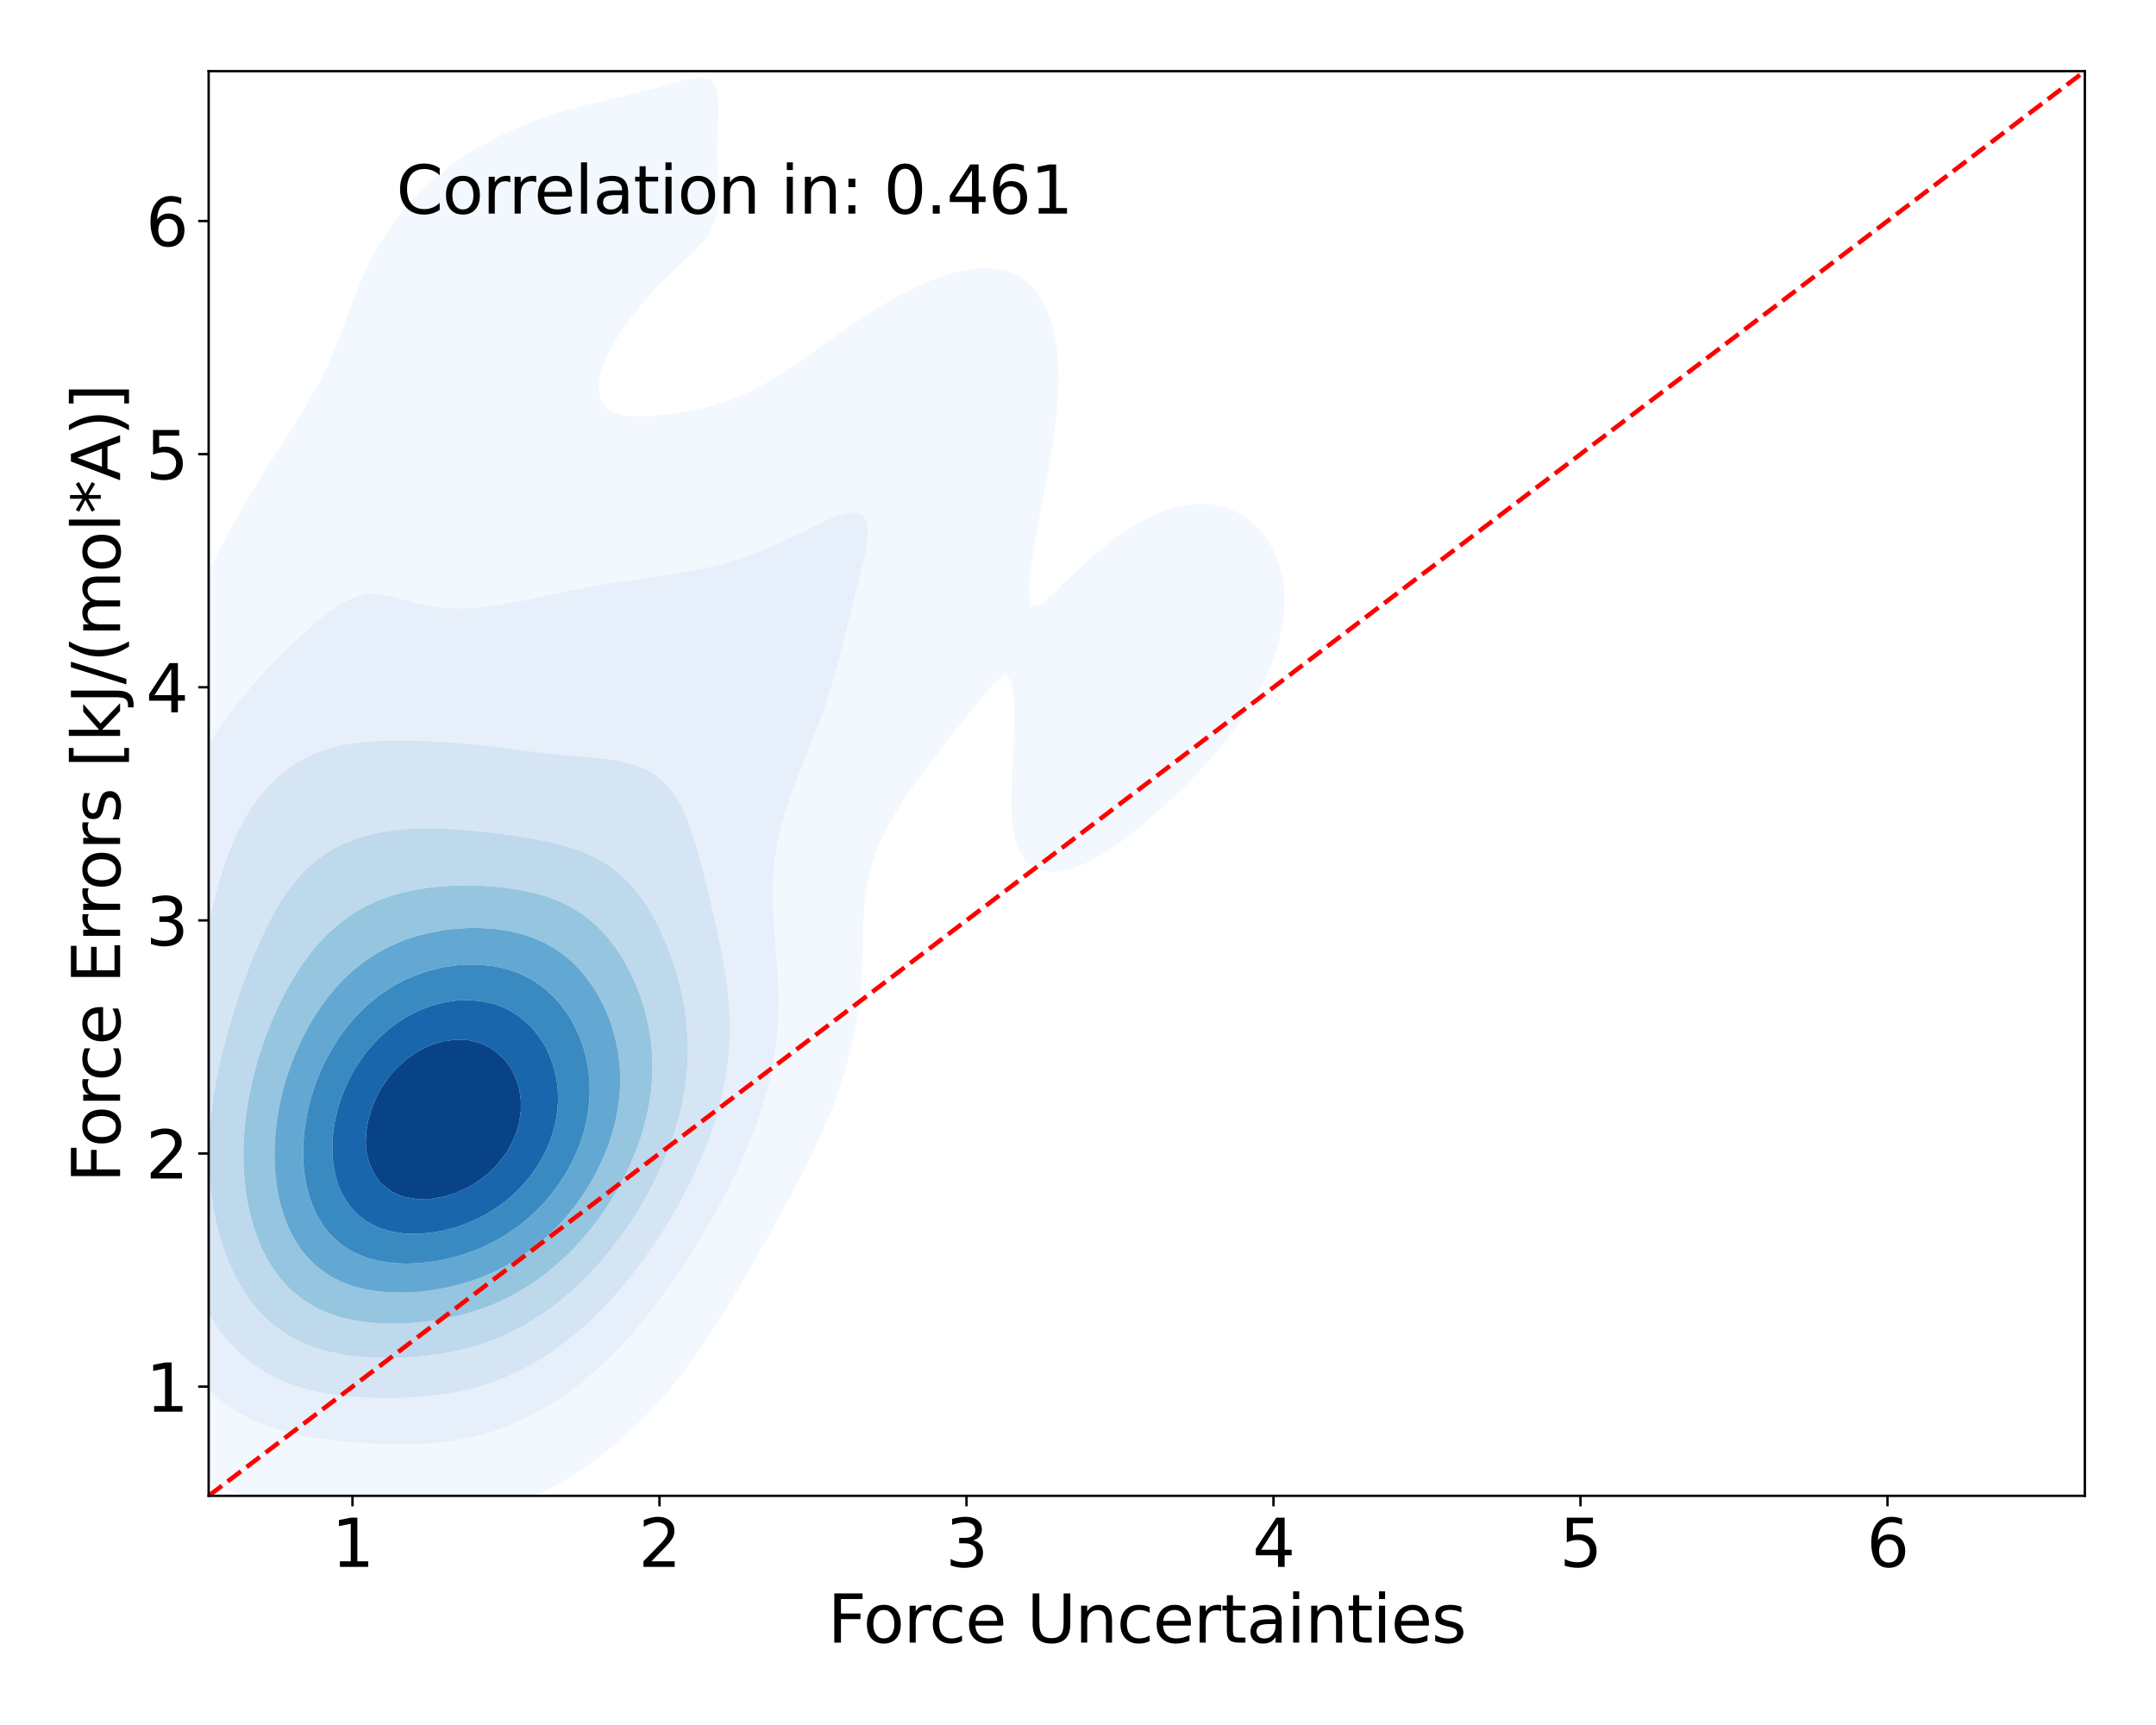 <?xml version="1.0" encoding="utf-8" standalone="no"?>
<!DOCTYPE svg PUBLIC "-//W3C//DTD SVG 1.1//EN"
  "http://www.w3.org/Graphics/SVG/1.1/DTD/svg11.dtd">
<svg xmlns:xlink="http://www.w3.org/1999/xlink" width="720pt" height="576pt" viewBox="0 0 720 576" xmlns="http://www.w3.org/2000/svg" version="1.1">
 <defs>
  <style type="text/css">*{stroke-linejoin: round; stroke-linecap: butt}</style>
 </defs>
 <g id="figure_1">
  <g id="patch_1">
   <path d="M 0 576 
L 720 576 
L 720 0 
L 0 0 
z
" style="fill: #ffffff"/>
  </g>
  <g id="axes_1">
   <g id="patch_2">
    <path d="M 69.68 499.48 
L 696.24 499.48 
L 696.24 23.76 
L 69.68 23.76 
z
" style="fill: #ffffff"/>
   </g>
   <g id="QuadContourSet_1">
    <path d="M 126.567 507.6 
L 130.833 508.048 
L 135.099 508.35 
L 139.365 508.481 
L 143.632 508.415 
L 147.898 508.132 
L 152.164 507.61 
L 153.455 507.378 
L 156.43 506.909 
L 160.696 505.997 
L 164.963 504.808 
L 167.66 503.879 
L 169.229 503.388 
L 173.495 501.796 
L 176.648 500.381 
L 177.761 499.914 
L 182.028 497.865 
L 183.814 496.883 
L 186.294 495.577 
L 189.922 493.385 
L 190.56 493.009 
L 194.826 490.234 
L 195.32 489.886 
L 199.092 487.232 
L 200.198 486.388 
L 203.359 483.942 
L 204.633 482.89 
L 207.625 480.351 
L 208.703 479.392 
L 211.891 476.431 
L 212.453 475.894 
L 215.94 472.395 
L 216.157 472.168 
L 219.266 468.897 
L 220.424 467.583 
L 222.362 465.399 
L 224.69 462.533 
L 225.215 461.901 
L 227.992 458.402 
L 228.956 457.089 
L 230.63 454.904 
L 233.047 451.406 
L 233.222 451.145 
L 235.532 447.908 
L 237.489 444.806 
L 237.758 444.41 
L 240.081 440.911 
L 241.755 438.082 
L 242.189 437.413 
L 244.392 433.915 
L 246.021 431.029 
L 246.405 430.417 
L 248.548 426.918 
L 250.287 423.735 
L 250.48 423.42 
L 252.602 419.922 
L 254.479 416.424 
L 254.553 416.283 
L 256.579 412.926 
L 258.453 409.427 
L 258.82 408.72 
L 260.473 405.929 
L 262.345 402.431 
L 263.086 400.955 
L 264.254 398.933 
L 266.115 395.434 
L 267.352 392.858 
L 267.865 391.936 
L 269.702 388.438 
L 271.314 384.94 
L 271.618 384.237 
L 273.032 381.442 
L 274.606 377.943 
L 275.885 374.718 
L 276.012 374.445 
L 277.54 370.947 
L 278.873 367.449 
L 280.036 363.95 
L 280.151 363.571 
L 281.285 360.452 
L 282.392 356.954 
L 283.349 353.456 
L 284.173 349.958 
L 284.417 348.759 
L 284.995 346.459 
L 285.742 342.961 
L 286.362 339.463 
L 286.866 335.965 
L 287.265 332.466 
L 287.569 328.968 
L 287.79 325.47 
L 287.943 321.972 
L 288.046 318.474 
L 288.121 314.975 
L 288.196 311.477 
L 288.3 307.979 
L 288.468 304.481 
L 288.683 301.597 
L 288.743 300.982 
L 289.235 297.484 
L 289.9 293.986 
L 290.74 290.488 
L 291.748 286.99 
L 292.9 283.491 
L 292.95 283.36 
L 294.51 279.993 
L 296.194 276.495 
L 297.216 274.455 
L 298.101 272.997 
L 300.237 269.498 
L 301.482 267.411 
L 302.497 266 
L 304.901 262.502 
L 305.748 261.208 
L 307.486 259.004 
L 309.947 255.506 
L 310.014 255.405 
L 312.779 252.007 
L 314.281 249.867 
L 315.483 248.509 
L 318.129 245.011 
L 318.547 244.387 
L 321.05 241.513 
L 322.813 238.971 
L 323.771 238.014 
L 326.519 234.516 
L 327.079 233.625 
L 329.69 231.018 
L 331.346 228.552 
L 333.091 227.52 
L 335.612 224.627 
L 337.68 227.52 
L 338.415 231.018 
L 338.676 234.516 
L 338.748 238.014 
L 338.717 241.513 
L 338.623 245.011 
L 338.485 248.509 
L 338.322 252.007 
L 338.149 255.506 
L 337.985 259.004 
L 337.849 262.502 
L 337.77 266 
L 337.782 269.498 
L 337.934 272.997 
L 338.292 276.495 
L 338.953 279.993 
L 339.878 282.954 
L 340.091 283.491 
L 342.27 286.99 
L 344.144 288.896 
L 347.323 290.488 
L 348.411 290.885 
L 352.677 291.155 
L 356.426 290.488 
L 356.943 290.402 
L 361.209 288.878 
L 365.052 286.99 
L 365.475 286.793 
L 369.742 284.238 
L 370.795 283.491 
L 374.008 281.309 
L 375.704 279.993 
L 378.274 278.073 
L 380.17 276.495 
L 382.54 274.583 
L 384.339 272.997 
L 386.807 270.872 
L 388.289 269.498 
L 391.073 266.954 
L 392.056 266 
L 395.339 262.824 
L 395.656 262.502 
L 399.081 259.004 
L 399.605 258.464 
L 402.35 255.506 
L 403.871 253.822 
L 405.457 252.007 
L 408.138 248.804 
L 408.379 248.509 
L 411.131 245.011 
L 412.404 243.289 
L 413.701 241.513 
L 416.07 238.014 
L 416.67 237.061 
L 418.272 234.516 
L 420.258 231.018 
L 420.936 229.697 
L 422.072 227.52 
L 423.68 224.021 
L 425.07 220.523 
L 425.203 220.13 
L 426.291 217.025 
L 427.288 213.527 
L 428.058 210.029 
L 428.601 206.53 
L 428.907 203.032 
L 428.958 199.534 
L 428.733 196.036 
L 428.202 192.537 
L 427.327 189.039 
L 426.063 185.541 
L 425.203 183.711 
L 424.313 182.043 
L 421.961 178.545 
L 420.936 177.279 
L 418.707 175.046 
L 416.67 173.298 
L 413.894 171.548 
L 412.404 170.7 
L 408.138 169.108 
L 403.871 168.325 
L 399.605 168.227 
L 395.339 168.726 
L 391.073 169.765 
L 386.807 171.311 
L 386.284 171.548 
L 382.54 173.291 
L 379.403 175.046 
L 378.274 175.709 
L 374.008 178.524 
L 373.978 178.545 
L 369.742 181.7 
L 369.272 182.043 
L 365.475 185.232 
L 365.07 185.541 
L 361.255 189.039 
L 361.209 189.089 
L 357.508 192.537 
L 356.943 193.205 
L 353.825 196.036 
L 352.677 197.479 
L 350.014 199.534 
L 348.411 201.558 
L 344.144 202.749 
L 343.721 199.534 
L 343.683 196.036 
L 343.861 192.537 
L 344.144 189.376 
L 344.187 189.039 
L 344.803 185.541 
L 345.425 182.043 
L 346.053 178.545 
L 346.685 175.046 
L 347.315 171.548 
L 347.94 168.05 
L 348.411 165.434 
L 348.595 164.552 
L 349.336 161.053 
L 350.018 157.555 
L 350.646 154.057 
L 351.221 150.559 
L 351.74 147.061 
L 352.202 143.562 
L 352.601 140.064 
L 352.677 139.271 
L 352.967 136.566 
L 353.248 133.068 
L 353.422 129.569 
L 353.481 126.071 
L 353.407 122.573 
L 353.184 119.075 
L 352.786 115.577 
L 352.677 114.913 
L 352.205 112.078 
L 351.377 108.58 
L 350.237 105.082 
L 348.704 101.584 
L 348.411 101.027 
L 346.545 98.085 
L 344.144 95.195 
L 343.452 94.587 
L 339.878 91.981 
L 337.786 91.089 
L 335.612 90.259 
L 331.346 89.528 
L 327.079 89.52 
L 322.813 90.064 
L 318.547 91.07 
L 318.491 91.089 
L 314.281 92.377 
L 310.014 94.036 
L 308.809 94.587 
L 305.748 95.928 
L 301.537 98.085 
L 301.482 98.113 
L 297.216 100.42 
L 295.252 101.584 
L 292.95 102.948 
L 289.589 105.082 
L 288.683 105.662 
L 284.417 108.523 
L 284.331 108.58 
L 280.151 111.43 
L 279.207 112.078 
L 275.885 114.425 
L 274.243 115.577 
L 271.618 117.461 
L 269.321 119.075 
L 267.352 120.479 
L 264.306 122.573 
L 263.086 123.414 
L 259.032 126.071 
L 258.82 126.209 
L 254.553 128.653 
L 252.824 129.569 
L 250.287 130.84 
L 246.021 132.772 
L 245.247 133.068 
L 241.755 134.268 
L 237.489 135.538 
L 233.536 136.566 
L 233.222 136.637 
L 228.956 137.421 
L 224.69 138.1 
L 220.424 138.662 
L 216.157 139.046 
L 211.891 139.115 
L 207.625 138.601 
L 203.359 136.968 
L 202.83 136.566 
L 200.436 133.068 
L 199.807 129.569 
L 200.2 126.071 
L 201.204 122.573 
L 202.577 119.075 
L 203.359 117.427 
L 204.396 115.577 
L 206.515 112.078 
L 207.625 110.294 
L 208.911 108.58 
L 211.465 105.082 
L 211.891 104.481 
L 214.43 101.584 
L 216.157 99.401 
L 217.491 98.085 
L 220.424 94.789 
L 220.662 94.587 
L 224.226 91.089 
L 224.69 90.536 
L 227.989 87.591 
L 228.956 86.481 
L 231.7 84.093 
L 233.222 82.267 
L 234.925 80.594 
L 237.269 77.096 
L 237.489 76.56 
L 238.801 73.598 
L 239.563 70.1 
L 239.813 66.601 
L 239.796 63.103 
L 239.682 59.605 
L 239.571 56.107 
L 239.516 52.609 
L 239.534 49.11 
L 239.623 45.612 
L 239.758 42.114 
L 239.893 38.616 
L 239.941 35.117 
L 239.71 31.619 
L 238.695 28.121 
L 237.489 26.585 
L 233.222 25.782 
L 228.956 26.619 
L 224.69 27.772 
L 223.613 28.121 
L 220.424 29.009 
L 216.157 30.155 
L 211.891 31.205 
L 210.276 31.619 
L 207.625 32.222 
L 203.359 33.219 
L 199.092 34.235 
L 195.66 35.117 
L 194.826 35.314 
L 190.56 36.463 
L 186.294 37.728 
L 183.646 38.616 
L 182.028 39.129 
L 177.761 40.661 
L 174.184 42.114 
L 173.495 42.384 
L 169.229 44.263 
L 166.504 45.612 
L 164.963 46.367 
L 160.696 48.694 
L 159.999 49.11 
L 156.43 51.265 
L 154.406 52.609 
L 152.164 54.136 
L 149.505 56.107 
L 147.898 57.347 
L 145.174 59.605 
L 143.632 60.958 
L 141.322 63.103 
L 139.365 65.054 
L 137.88 66.601 
L 135.099 69.758 
L 134.807 70.1 
L 132.028 73.598 
L 130.833 75.263 
L 129.533 77.096 
L 127.297 80.594 
L 126.567 81.854 
L 125.263 84.093 
L 123.436 87.591 
L 122.3 90.004 
L 121.779 91.089 
L 120.239 94.587 
L 118.836 98.085 
L 118.034 100.209 
L 117.499 101.584 
L 116.185 105.082 
L 114.902 108.58 
L 113.768 111.638 
L 113.599 112.078 
L 112.189 115.577 
L 110.72 119.075 
L 109.502 121.805 
L 109.15 122.573 
L 107.415 126.071 
L 105.606 129.569 
L 105.235 130.233 
L 103.624 133.068 
L 101.585 136.566 
L 100.969 137.572 
L 99.418 140.064 
L 97.235 143.562 
L 96.703 144.393 
L 94.962 147.061 
L 92.74 150.559 
L 92.437 151.031 
L 90.448 154.057 
L 88.271 157.555 
L 88.171 157.717 
L 86.03 161.053 
L 83.948 164.552 
L 83.904 164.626 
L 81.806 168.05 
L 79.834 171.548 
L 79.638 171.904 
L 77.816 175.046 
L 75.94 178.545 
L 75.372 179.643 
L 74.052 182.043 
L 72.238 185.541 
L 71.106 187.834 
L 70.468 189.039 
L 68.671 192.537 
L 66.976 196.036 
L 66.839 196.317 
L 65.165 199.534 
L 63.429 203.032 
L 62.573 204.782 
L 61.654 206.53 
L 59.85 210.029 
L 58.307 213.144 
L 58.103 213.527 
L 56.225 217.025 
L 54.455 220.523 
L 54.041 221.346 
L 52.591 224.021 
L 50.797 227.52 
L 49.774 229.608 
L 49.025 231.018 
L 47.238 234.516 
L 45.609 238.014 
L 45.508 238.236 
L 43.872 241.513 
L 42.294 245.011 
L 41.242 247.557 
L 40.803 248.509 
L 39.283 252.007 
L 37.934 255.506 
L 36.976 258.268 
L 36.685 259.004 
L 35.399 262.502 
L 34.269 266 
L 33.278 269.498 
L 32.71 271.75 
L 32.342 272.997 
L 31.415 276.495 
L 30.615 279.993 
L 29.928 283.491 
L 29.342 286.99 
L 28.848 290.488 
L 28.443 293.913 
L 28.433 293.986 
L 28.012 297.484 
L 27.671 300.982 
L 27.398 304.481 
L 27.184 307.979 
L 27.014 311.477 
L 26.877 314.975 
L 26.759 318.474 
L 26.646 321.972 
L 26.527 325.47 
L 26.389 328.968 
L 26.224 332.466 
L 26.025 335.965 
L 25.787 339.463 
L 25.513 342.961 
L 25.203 346.459 
L 24.865 349.958 
L 24.504 353.456 
L 24.177 356.495 
L 24.115 356.954 
L 23.623 360.452 
L 23.136 363.95 
L 22.665 367.449 
L 22.221 370.947 
L 21.811 374.445 
L 21.442 377.943 
L 21.122 381.442 
L 20.856 384.94 
L 20.648 388.438 
L 20.503 391.936 
L 20.428 395.434 
L 20.426 398.933 
L 20.504 402.431 
L 20.668 405.929 
L 20.923 409.427 
L 21.279 412.926 
L 21.743 416.424 
L 22.326 419.922 
L 23.039 423.42 
L 23.895 426.918 
L 24.177 427.934 
L 24.762 430.417 
L 25.714 433.915 
L 26.823 437.413 
L 28.11 440.911 
L 28.443 441.744 
L 29.376 444.41 
L 30.765 447.908 
L 32.372 451.406 
L 32.71 452.09 
L 33.954 454.904 
L 35.724 458.402 
L 36.976 460.607 
L 37.652 461.901 
L 39.669 465.399 
L 41.242 467.793 
L 41.932 468.897 
L 44.345 472.395 
L 45.508 473.91 
L 47.015 475.894 
L 49.774 479.089 
L 50.042 479.392 
L 53.378 482.89 
L 54.041 483.53 
L 57.218 486.388 
L 58.307 487.301 
L 61.752 489.886 
L 62.573 490.478 
L 66.839 493.151 
L 67.274 493.385 
L 71.106 495.46 
L 74.391 496.883 
L 75.372 497.324 
L 79.638 498.953 
L 83.904 500.227 
L 84.518 500.381 
L 88.171 501.399 
L 92.437 502.373 
L 96.703 503.183 
L 100.969 503.879 
L 100.969 503.879 
L 105.235 504.628 
L 109.502 505.314 
L 113.768 505.954 
L 118.034 506.55 
L 122.3 507.092 
L 124.872 507.378 
z
M 100.844 479.392 
L 96.703 478.508 
L 92.437 477.318 
L 88.497 475.894 
L 88.171 475.779 
L 83.904 473.965 
L 80.978 472.395 
L 79.638 471.664 
L 75.454 468.897 
L 75.372 468.84 
L 71.106 465.419 
L 71.083 465.399 
L 67.441 461.901 
L 66.839 461.259 
L 64.316 458.402 
L 62.573 456.157 
L 61.622 454.904 
L 59.234 451.406 
L 58.307 449.873 
L 57.091 447.908 
L 55.173 444.41 
L 54.041 442.053 
L 53.459 440.911 
L 51.839 437.413 
L 50.44 433.915 
L 49.774 432.047 
L 49.137 430.417 
L 47.91 426.918 
L 46.85 423.42 
L 45.936 419.922 
L 45.508 418.043 
L 45.091 416.424 
L 44.311 412.926 
L 43.662 409.427 
L 43.136 405.929 
L 42.722 402.431 
L 42.416 398.933 
L 42.21 395.434 
L 42.098 391.936 
L 42.076 388.438 
L 42.138 384.94 
L 42.28 381.442 
L 42.496 377.943 
L 42.782 374.445 
L 43.133 370.947 
L 43.543 367.449 
L 44.007 363.95 
L 44.519 360.452 
L 45.07 356.954 
L 45.508 354.317 
L 45.632 353.456 
L 46.144 349.958 
L 46.669 346.459 
L 47.2 342.961 
L 47.729 339.463 
L 48.249 335.965 
L 48.755 332.466 
L 49.242 328.968 
L 49.708 325.47 
L 49.774 324.93 
L 50.1 321.972 
L 50.469 318.474 
L 50.829 314.975 
L 51.188 311.477 
L 51.556 307.979 
L 51.944 304.481 
L 52.366 300.982 
L 52.836 297.484 
L 53.369 293.986 
L 53.981 290.488 
L 54.041 290.184 
L 54.625 286.99 
L 55.364 283.491 
L 56.216 279.993 
L 57.195 276.495 
L 58.307 273.021 
L 58.314 272.997 
L 59.495 269.498 
L 60.831 266 
L 62.334 262.502 
L 62.573 261.983 
L 63.938 259.004 
L 65.706 255.506 
L 66.839 253.433 
L 67.632 252.007 
L 69.701 248.509 
L 71.106 246.281 
L 71.94 245.011 
L 74.33 241.513 
L 75.372 240.037 
L 76.892 238.014 
L 79.595 234.516 
L 79.638 234.459 
L 82.489 231.018 
L 83.904 229.301 
L 85.531 227.52 
L 88.171 224.546 
L 88.698 224.021 
L 92.024 220.523 
L 92.437 220.06 
L 95.54 217.025 
L 96.703 215.787 
L 99.205 213.527 
L 100.969 211.752 
L 103.052 210.029 
L 105.235 207.974 
L 107.18 206.53 
L 109.502 204.534 
L 111.857 203.032 
L 113.768 201.601 
L 117.918 199.534 
L 118.034 199.466 
L 122.3 198.243 
L 126.567 198.183 
L 130.833 199.047 
L 132.323 199.534 
L 135.099 200.256 
L 139.365 201.416 
L 143.632 202.347 
L 147.898 202.934 
L 149.651 203.032 
L 152.164 203.15 
L 156.43 203.069 
L 156.894 203.032 
L 160.696 202.725 
L 164.963 202.182 
L 169.229 201.492 
L 173.495 200.7 
L 177.761 199.839 
L 179.201 199.534 
L 182.028 198.937 
L 186.294 198.032 
L 190.56 197.151 
L 194.826 196.311 
L 196.321 196.036 
L 199.092 195.529 
L 203.359 194.81 
L 207.625 194.15 
L 211.891 193.536 
L 216.157 192.946 
L 219.076 192.537 
L 220.424 192.35 
L 224.69 191.714 
L 228.956 191.005 
L 233.222 190.192 
L 237.489 189.242 
L 238.286 189.039 
L 241.755 188.137 
L 246.021 186.859 
L 249.865 185.541 
L 250.287 185.391 
L 254.553 183.757 
L 258.555 182.043 
L 258.82 181.923 
L 263.086 179.973 
L 266.065 178.545 
L 267.352 177.881 
L 271.618 175.761 
L 273.217 175.046 
L 275.885 173.735 
L 280.151 171.948 
L 282.01 171.548 
L 284.417 170.96 
L 287.042 171.548 
L 288.683 172.53 
L 289.611 175.046 
L 289.784 178.545 
L 289.434 182.043 
L 288.835 185.541 
L 288.683 186.201 
L 287.99 189.039 
L 287.1 192.537 
L 286.221 196.036 
L 285.359 199.534 
L 284.509 203.032 
L 284.417 203.392 
L 283.613 206.53 
L 282.74 210.029 
L 281.877 213.527 
L 281.004 217.025 
L 280.151 220.324 
L 280.1 220.523 
L 279.142 224.021 
L 278.143 227.52 
L 277.086 231.018 
L 275.959 234.516 
L 275.885 234.728 
L 274.765 238.014 
L 273.508 241.513 
L 272.187 245.011 
L 271.618 246.434 
L 270.818 248.509 
L 269.426 252.007 
L 268.013 255.506 
L 267.352 257.121 
L 266.615 259.004 
L 265.267 262.502 
L 263.971 266 
L 263.086 268.517 
L 262.761 269.498 
L 261.691 272.997 
L 260.744 276.495 
L 259.93 279.993 
L 259.258 283.491 
L 258.82 286.409 
L 258.741 286.99 
L 258.4 290.488 
L 258.195 293.986 
L 258.113 297.484 
L 258.14 300.982 
L 258.256 304.481 
L 258.44 307.979 
L 258.669 311.477 
L 258.82 313.539 
L 258.937 314.975 
L 259.23 318.474 
L 259.503 321.972 
L 259.736 325.47 
L 259.909 328.968 
L 260.008 332.466 
L 260.019 335.965 
L 259.931 339.463 
L 259.734 342.961 
L 259.419 346.459 
L 258.978 349.958 
L 258.82 350.925 
L 258.47 353.456 
L 257.868 356.954 
L 257.138 360.452 
L 256.27 363.95 
L 255.25 367.449 
L 254.553 369.531 
L 254.147 370.947 
L 253.018 374.445 
L 251.726 377.943 
L 250.287 381.354 
L 250.255 381.442 
L 248.876 384.94 
L 247.312 388.438 
L 246.021 391.032 
L 245.625 391.936 
L 243.98 395.434 
L 242.119 398.933 
L 241.755 399.582 
L 240.327 402.431 
L 238.374 405.929 
L 237.489 407.409 
L 236.395 409.427 
L 234.333 412.926 
L 233.222 414.675 
L 232.202 416.424 
L 229.999 419.922 
L 228.956 421.472 
L 227.732 423.42 
L 225.341 426.918 
L 224.69 427.829 
L 222.931 430.417 
L 220.424 433.75 
L 220.304 433.915 
L 217.703 437.413 
L 216.157 439.326 
L 214.897 440.911 
L 211.891 444.408 
L 211.89 444.41 
L 208.823 447.908 
L 207.625 449.189 
L 205.507 451.406 
L 203.359 453.542 
L 201.931 454.904 
L 199.092 457.513 
L 198.065 458.402 
L 194.826 461.138 
L 193.848 461.901 
L 190.56 464.437 
L 189.181 465.399 
L 186.294 467.419 
L 183.904 468.897 
L 182.028 470.079 
L 177.761 472.395 
L 177.761 472.395 
L 173.495 474.533 
L 170.176 475.894 
L 169.229 476.305 
L 164.963 477.876 
L 160.696 479.112 
L 159.486 479.392 
L 156.43 480.166 
L 152.164 480.986 
L 147.898 481.572 
L 143.632 481.96 
L 139.365 482.184 
L 135.099 482.273 
L 130.833 482.252 
L 126.567 482.139 
L 122.3 481.945 
L 118.034 481.67 
L 113.768 481.305 
L 109.502 480.832 
L 105.235 480.218 
L 100.969 479.421 
z
" clip-path="url(#p6979cae470)" style="fill: #f2f8fd"/>
    <path d="M 100.969 479.421 
L 105.235 480.218 
L 109.502 480.832 
L 113.768 481.305 
L 118.034 481.67 
L 122.3 481.945 
L 126.567 482.139 
L 130.833 482.252 
L 135.099 482.273 
L 139.365 482.184 
L 143.632 481.96 
L 147.898 481.572 
L 152.164 480.986 
L 156.43 480.166 
L 159.486 479.392 
L 160.696 479.112 
L 164.963 477.876 
L 169.229 476.305 
L 170.176 475.894 
L 173.495 474.533 
L 177.761 472.395 
L 177.761 472.395 
L 182.028 470.079 
L 183.904 468.897 
L 186.294 467.419 
L 189.181 465.399 
L 190.56 464.437 
L 193.848 461.901 
L 194.826 461.138 
L 198.065 458.402 
L 199.092 457.513 
L 201.931 454.904 
L 203.359 453.542 
L 205.507 451.406 
L 207.625 449.189 
L 208.823 447.908 
L 211.89 444.41 
L 211.891 444.408 
L 214.897 440.911 
L 216.157 439.326 
L 217.703 437.413 
L 220.304 433.915 
L 220.424 433.75 
L 222.931 430.417 
L 224.69 427.829 
L 225.341 426.918 
L 227.732 423.42 
L 228.956 421.472 
L 229.999 419.922 
L 232.202 416.424 
L 233.222 414.675 
L 234.333 412.926 
L 236.395 409.427 
L 237.489 407.409 
L 238.374 405.929 
L 240.327 402.431 
L 241.755 399.582 
L 242.119 398.933 
L 243.98 395.434 
L 245.625 391.936 
L 246.021 391.032 
L 247.312 388.438 
L 248.876 384.94 
L 250.255 381.442 
L 250.287 381.354 
L 251.726 377.943 
L 253.018 374.445 
L 254.147 370.947 
L 254.553 369.531 
L 255.25 367.449 
L 256.27 363.95 
L 257.138 360.452 
L 257.868 356.954 
L 258.47 353.456 
L 258.82 350.925 
L 258.978 349.958 
L 259.419 346.459 
L 259.734 342.961 
L 259.931 339.463 
L 260.019 335.965 
L 260.008 332.466 
L 259.909 328.968 
L 259.736 325.47 
L 259.503 321.972 
L 259.23 318.474 
L 258.937 314.975 
L 258.82 313.539 
L 258.669 311.477 
L 258.44 307.979 
L 258.256 304.481 
L 258.14 300.982 
L 258.113 297.484 
L 258.195 293.986 
L 258.4 290.488 
L 258.741 286.99 
L 258.82 286.409 
L 259.258 283.491 
L 259.93 279.993 
L 260.744 276.495 
L 261.691 272.997 
L 262.761 269.498 
L 263.086 268.517 
L 263.971 266 
L 265.267 262.502 
L 266.615 259.004 
L 267.352 257.121 
L 268.013 255.506 
L 269.426 252.007 
L 270.818 248.509 
L 271.618 246.434 
L 272.187 245.011 
L 273.508 241.513 
L 274.765 238.014 
L 275.885 234.728 
L 275.959 234.516 
L 277.086 231.018 
L 278.143 227.52 
L 279.142 224.021 
L 280.1 220.523 
L 280.151 220.324 
L 281.004 217.025 
L 281.877 213.527 
L 282.74 210.029 
L 283.613 206.53 
L 284.417 203.392 
L 284.509 203.032 
L 285.359 199.534 
L 286.221 196.036 
L 287.1 192.537 
L 287.99 189.039 
L 288.683 186.201 
L 288.835 185.541 
L 289.434 182.043 
L 289.784 178.545 
L 289.611 175.046 
L 288.683 172.53 
L 287.042 171.548 
L 284.417 170.96 
L 282.01 171.548 
L 280.151 171.948 
L 275.885 173.735 
L 273.217 175.046 
L 271.618 175.761 
L 267.352 177.881 
L 266.065 178.545 
L 263.086 179.973 
L 258.82 181.923 
L 258.555 182.043 
L 254.553 183.757 
L 250.287 185.391 
L 249.865 185.541 
L 246.021 186.859 
L 241.755 188.137 
L 238.286 189.039 
L 237.489 189.242 
L 233.222 190.192 
L 228.956 191.005 
L 224.69 191.714 
L 220.424 192.35 
L 219.076 192.537 
L 216.157 192.946 
L 211.891 193.536 
L 207.625 194.15 
L 203.359 194.81 
L 199.092 195.529 
L 196.321 196.036 
L 194.826 196.311 
L 190.56 197.151 
L 186.294 198.032 
L 182.028 198.937 
L 179.201 199.534 
L 177.761 199.839 
L 173.495 200.7 
L 169.229 201.492 
L 164.963 202.182 
L 160.696 202.725 
L 156.894 203.032 
L 156.43 203.069 
L 152.164 203.15 
L 149.651 203.032 
L 147.898 202.934 
L 143.632 202.347 
L 139.365 201.416 
L 135.099 200.256 
L 132.323 199.534 
L 130.833 199.047 
L 126.567 198.183 
L 122.3 198.243 
L 118.034 199.466 
L 117.918 199.534 
L 113.768 201.601 
L 111.857 203.032 
L 109.502 204.534 
L 107.18 206.53 
L 105.235 207.974 
L 103.052 210.029 
L 100.969 211.752 
L 99.205 213.527 
L 96.703 215.787 
L 95.54 217.025 
L 92.437 220.06 
L 92.024 220.523 
L 88.698 224.021 
L 88.171 224.546 
L 85.531 227.52 
L 83.904 229.301 
L 82.489 231.018 
L 79.638 234.459 
L 79.595 234.516 
L 76.892 238.014 
L 75.372 240.037 
L 74.33 241.513 
L 71.94 245.011 
L 71.106 246.281 
L 69.701 248.509 
L 67.632 252.007 
L 66.839 253.433 
L 65.706 255.506 
L 63.938 259.004 
L 62.573 261.983 
L 62.334 262.502 
L 60.831 266 
L 59.495 269.498 
L 58.314 272.997 
L 58.307 273.021 
L 57.195 276.495 
L 56.216 279.993 
L 55.364 283.491 
L 54.625 286.99 
L 54.041 290.184 
L 53.981 290.488 
L 53.369 293.986 
L 52.836 297.484 
L 52.366 300.982 
L 51.944 304.481 
L 51.556 307.979 
L 51.188 311.477 
L 50.829 314.975 
L 50.469 318.474 
L 50.1 321.972 
L 49.774 324.93 
L 49.708 325.47 
L 49.242 328.968 
L 48.755 332.466 
L 48.249 335.965 
L 47.729 339.463 
L 47.2 342.961 
L 46.669 346.459 
L 46.144 349.958 
L 45.632 353.456 
L 45.508 354.317 
L 45.07 356.954 
L 44.519 360.452 
L 44.007 363.95 
L 43.543 367.449 
L 43.133 370.947 
L 42.782 374.445 
L 42.496 377.943 
L 42.28 381.442 
L 42.138 384.94 
L 42.076 388.438 
L 42.098 391.936 
L 42.21 395.434 
L 42.416 398.933 
L 42.722 402.431 
L 43.136 405.929 
L 43.662 409.427 
L 44.311 412.926 
L 45.091 416.424 
L 45.508 418.043 
L 45.936 419.922 
L 46.85 423.42 
L 47.91 426.918 
L 49.137 430.417 
L 49.774 432.047 
L 50.44 433.915 
L 51.839 437.413 
L 53.459 440.911 
L 54.041 442.053 
L 55.173 444.41 
L 57.091 447.908 
L 58.307 449.873 
L 59.234 451.406 
L 61.622 454.904 
L 62.573 456.157 
L 64.316 458.402 
L 66.839 461.259 
L 67.441 461.901 
L 71.083 465.399 
L 71.106 465.419 
L 75.372 468.84 
L 75.454 468.897 
L 79.638 471.664 
L 80.978 472.395 
L 83.904 473.965 
L 88.171 475.779 
L 88.497 475.894 
L 92.437 477.318 
L 96.703 478.508 
L 100.844 479.392 
z
M 109.502 465.399 
L 109.502 465.399 
L 105.235 464.612 
L 100.969 463.539 
L 96.703 462.099 
L 96.225 461.901 
L 92.437 460.321 
L 88.864 458.402 
L 88.171 458.016 
L 83.904 455.134 
L 83.61 454.904 
L 79.638 451.515 
L 79.525 451.406 
L 76.174 447.908 
L 75.372 446.96 
L 73.34 444.41 
L 71.106 441.146 
L 70.948 440.911 
L 68.804 437.413 
L 66.993 433.915 
L 66.839 433.585 
L 65.312 430.417 
L 63.861 426.918 
L 62.62 423.42 
L 62.573 423.273 
L 61.426 419.922 
L 60.399 416.424 
L 59.525 412.926 
L 58.789 409.427 
L 58.307 406.69 
L 58.158 405.929 
L 57.59 402.431 
L 57.145 398.933 
L 56.816 395.434 
L 56.597 391.936 
L 56.483 388.438 
L 56.469 384.94 
L 56.552 381.442 
L 56.727 377.943 
L 56.991 374.445 
L 57.339 370.947 
L 57.767 367.449 
L 58.272 363.95 
L 58.307 363.734 
L 58.784 360.452 
L 59.35 356.954 
L 59.971 353.456 
L 60.64 349.958 
L 61.353 346.459 
L 62.105 342.961 
L 62.573 340.839 
L 62.855 339.463 
L 63.582 335.965 
L 64.329 332.466 
L 65.093 328.968 
L 65.871 325.47 
L 66.659 321.972 
L 66.839 321.157 
L 67.41 318.474 
L 68.161 314.975 
L 68.931 311.477 
L 69.727 307.979 
L 70.555 304.481 
L 71.106 302.242 
L 71.414 300.982 
L 72.31 297.484 
L 73.283 293.986 
L 74.352 290.488 
L 75.372 287.452 
L 75.533 286.99 
L 76.845 283.491 
L 78.32 279.993 
L 79.638 277.186 
L 79.987 276.495 
L 81.907 272.997 
L 83.904 269.749 
L 84.076 269.498 
L 86.648 266 
L 88.171 264.102 
L 89.654 262.502 
L 92.437 259.698 
L 93.262 259.004 
L 96.703 256.242 
L 97.845 255.506 
L 100.969 253.544 
L 104.155 252.007 
L 105.235 251.489 
L 109.502 249.951 
L 113.768 248.87 
L 115.883 248.509 
L 118.034 248.131 
L 122.3 247.656 
L 126.567 247.389 
L 130.833 247.269 
L 135.099 247.256 
L 139.365 247.324 
L 143.632 247.463 
L 147.898 247.674 
L 152.164 247.964 
L 156.43 248.34 
L 158.016 248.509 
L 160.696 248.781 
L 164.963 249.278 
L 169.229 249.823 
L 173.495 250.389 
L 177.761 250.941 
L 182.028 251.453 
L 186.294 251.91 
L 187.343 252.007 
L 190.56 252.287 
L 194.826 252.64 
L 199.092 253.031 
L 203.359 253.54 
L 207.625 254.28 
L 211.891 255.427 
L 212.099 255.506 
L 216.157 257.127 
L 219.147 259.004 
L 220.424 259.897 
L 223.048 262.502 
L 224.69 264.43 
L 225.705 266 
L 227.68 269.498 
L 228.956 272.179 
L 229.279 272.997 
L 230.595 276.495 
L 231.759 279.993 
L 232.81 283.491 
L 233.222 284.904 
L 233.783 286.99 
L 234.71 290.488 
L 235.599 293.986 
L 236.454 297.484 
L 237.279 300.982 
L 237.489 301.865 
L 238.112 304.481 
L 238.929 307.979 
L 239.708 311.477 
L 240.441 314.975 
L 241.117 318.474 
L 241.726 321.972 
L 241.755 322.152 
L 242.316 325.47 
L 242.819 328.968 
L 243.224 332.466 
L 243.522 335.965 
L 243.708 339.463 
L 243.778 342.961 
L 243.726 346.459 
L 243.549 349.958 
L 243.243 353.456 
L 242.802 356.954 
L 242.22 360.452 
L 241.755 362.69 
L 241.527 363.95 
L 240.767 367.449 
L 239.867 370.947 
L 238.815 374.445 
L 237.597 377.943 
L 237.489 378.225 
L 236.388 381.442 
L 235.029 384.94 
L 233.484 388.438 
L 233.222 388.985 
L 231.95 391.936 
L 230.261 395.434 
L 228.956 397.874 
L 228.437 398.933 
L 226.589 402.431 
L 224.69 405.635 
L 224.527 405.929 
L 222.493 409.427 
L 220.424 412.598 
L 220.221 412.926 
L 217.952 416.424 
L 216.157 418.933 
L 215.472 419.922 
L 212.9 423.42 
L 211.891 424.708 
L 210.18 426.918 
L 207.625 429.966 
L 207.244 430.417 
L 204.172 433.915 
L 203.359 434.797 
L 200.877 437.413 
L 199.092 439.201 
L 197.302 440.911 
L 194.826 443.189 
L 193.406 444.41 
L 190.56 446.799 
L 189.115 447.908 
L 186.294 450.052 
L 184.301 451.406 
L 182.028 452.957 
L 178.761 454.904 
L 177.761 455.511 
L 173.495 457.772 
L 172.095 458.402 
L 169.229 459.748 
L 164.963 461.398 
L 163.39 461.901 
L 160.696 462.817 
L 156.43 463.982 
L 152.164 464.883 
L 148.961 465.399 
L 147.898 465.586 
L 143.632 466.146 
L 139.365 466.532 
L 135.099 466.77 
L 130.833 466.878 
L 126.567 466.865 
L 122.3 466.728 
L 118.034 466.456 
L 113.768 466.025 
z
" clip-path="url(#p6979cae470)" style="fill: #e7f0fa"/>
    <path d="M 113.768 466.025 
L 118.034 466.456 
L 122.3 466.728 
L 126.567 466.865 
L 130.833 466.878 
L 135.099 466.77 
L 139.365 466.532 
L 143.632 466.146 
L 147.898 465.586 
L 148.961 465.399 
L 152.164 464.883 
L 156.43 463.982 
L 160.696 462.817 
L 163.39 461.901 
L 164.963 461.398 
L 169.229 459.748 
L 172.095 458.402 
L 173.495 457.772 
L 177.761 455.511 
L 178.761 454.904 
L 182.028 452.957 
L 184.301 451.406 
L 186.294 450.052 
L 189.115 447.908 
L 190.56 446.799 
L 193.406 444.41 
L 194.826 443.189 
L 197.302 440.911 
L 199.092 439.201 
L 200.877 437.413 
L 203.359 434.797 
L 204.172 433.915 
L 207.244 430.417 
L 207.625 429.966 
L 210.18 426.918 
L 211.891 424.708 
L 212.9 423.42 
L 215.472 419.922 
L 216.157 418.933 
L 217.952 416.424 
L 220.221 412.926 
L 220.424 412.598 
L 222.493 409.427 
L 224.527 405.929 
L 224.69 405.635 
L 226.589 402.431 
L 228.437 398.933 
L 228.956 397.874 
L 230.261 395.434 
L 231.95 391.936 
L 233.222 388.985 
L 233.484 388.438 
L 235.029 384.94 
L 236.388 381.442 
L 237.489 378.225 
L 237.597 377.943 
L 238.815 374.445 
L 239.867 370.947 
L 240.767 367.449 
L 241.527 363.95 
L 241.755 362.69 
L 242.22 360.452 
L 242.802 356.954 
L 243.243 353.456 
L 243.549 349.958 
L 243.726 346.459 
L 243.778 342.961 
L 243.708 339.463 
L 243.522 335.965 
L 243.224 332.466 
L 242.819 328.968 
L 242.316 325.47 
L 241.755 322.152 
L 241.726 321.972 
L 241.117 318.474 
L 240.441 314.975 
L 239.708 311.477 
L 238.929 307.979 
L 238.112 304.481 
L 237.489 301.865 
L 237.279 300.982 
L 236.454 297.484 
L 235.599 293.986 
L 234.71 290.488 
L 233.783 286.99 
L 233.222 284.904 
L 232.81 283.491 
L 231.759 279.993 
L 230.595 276.495 
L 229.279 272.997 
L 228.956 272.179 
L 227.68 269.498 
L 225.705 266 
L 224.69 264.43 
L 223.048 262.502 
L 220.424 259.897 
L 219.147 259.004 
L 216.157 257.127 
L 212.099 255.506 
L 211.891 255.427 
L 207.625 254.28 
L 203.359 253.54 
L 199.092 253.031 
L 194.826 252.64 
L 190.56 252.287 
L 187.343 252.007 
L 186.294 251.91 
L 182.028 251.453 
L 177.761 250.941 
L 173.495 250.389 
L 169.229 249.823 
L 164.963 249.278 
L 160.696 248.781 
L 158.016 248.509 
L 156.43 248.34 
L 152.164 247.964 
L 147.898 247.674 
L 143.632 247.463 
L 139.365 247.324 
L 135.099 247.256 
L 130.833 247.269 
L 126.567 247.389 
L 122.3 247.656 
L 118.034 248.131 
L 115.883 248.509 
L 113.768 248.87 
L 109.502 249.951 
L 105.235 251.489 
L 104.155 252.007 
L 100.969 253.544 
L 97.845 255.506 
L 96.703 256.242 
L 93.262 259.004 
L 92.437 259.698 
L 89.654 262.502 
L 88.171 264.102 
L 86.648 266 
L 84.076 269.498 
L 83.904 269.749 
L 81.907 272.997 
L 79.987 276.495 
L 79.638 277.186 
L 78.32 279.993 
L 76.845 283.491 
L 75.533 286.99 
L 75.372 287.452 
L 74.352 290.488 
L 73.283 293.986 
L 72.31 297.484 
L 71.414 300.982 
L 71.106 302.242 
L 70.555 304.481 
L 69.727 307.979 
L 68.931 311.477 
L 68.161 314.975 
L 67.41 318.474 
L 66.839 321.157 
L 66.659 321.972 
L 65.871 325.47 
L 65.093 328.968 
L 64.329 332.466 
L 63.582 335.965 
L 62.855 339.463 
L 62.573 340.839 
L 62.105 342.961 
L 61.353 346.459 
L 60.64 349.958 
L 59.971 353.456 
L 59.35 356.954 
L 58.784 360.452 
L 58.307 363.734 
L 58.272 363.95 
L 57.767 367.449 
L 57.339 370.947 
L 56.991 374.445 
L 56.727 377.943 
L 56.552 381.442 
L 56.469 384.94 
L 56.483 388.438 
L 56.597 391.936 
L 56.816 395.434 
L 57.145 398.933 
L 57.59 402.431 
L 58.158 405.929 
L 58.307 406.69 
L 58.789 409.427 
L 59.525 412.926 
L 60.399 416.424 
L 61.426 419.922 
L 62.573 423.273 
L 62.62 423.42 
L 63.861 426.918 
L 65.312 430.417 
L 66.839 433.585 
L 66.993 433.915 
L 68.804 437.413 
L 70.948 440.911 
L 71.106 441.146 
L 73.34 444.41 
L 75.372 446.96 
L 76.174 447.908 
L 79.525 451.406 
L 79.638 451.515 
L 83.61 454.904 
L 83.904 455.134 
L 88.171 458.016 
L 88.864 458.402 
L 92.437 460.321 
L 96.225 461.901 
L 96.703 462.099 
L 100.969 463.539 
L 105.235 464.612 
L 109.502 465.399 
L 109.502 465.399 
z
M 110.163 451.406 
L 109.502 451.264 
L 105.235 450.032 
L 100.969 448.346 
L 100.081 447.908 
L 96.703 446.159 
L 94.015 444.41 
L 92.437 443.297 
L 89.592 440.911 
L 88.171 439.578 
L 86.129 437.413 
L 83.904 434.695 
L 83.313 433.915 
L 80.957 430.417 
L 79.638 428.111 
L 78.971 426.918 
L 77.253 423.42 
L 75.812 419.922 
L 75.372 418.687 
L 74.54 416.424 
L 73.442 412.926 
L 72.526 409.427 
L 71.771 405.929 
L 71.159 402.431 
L 71.106 402.051 
L 70.631 398.933 
L 70.231 395.434 
L 69.956 391.936 
L 69.8 388.438 
L 69.757 384.94 
L 69.824 381.442 
L 69.998 377.943 
L 70.276 374.445 
L 70.657 370.947 
L 71.106 367.671 
L 71.134 367.449 
L 71.66 363.95 
L 72.275 360.452 
L 72.976 356.954 
L 73.761 353.456 
L 74.63 349.958 
L 75.372 347.201 
L 75.564 346.459 
L 76.519 342.961 
L 77.55 339.463 
L 78.654 335.965 
L 79.638 333.022 
L 79.822 332.466 
L 81.011 328.968 
L 82.278 325.47 
L 83.625 321.972 
L 83.904 321.259 
L 85.025 318.474 
L 86.515 314.975 
L 88.116 311.477 
L 88.171 311.36 
L 89.836 307.979 
L 91.713 304.481 
L 92.437 303.193 
L 93.801 300.982 
L 96.142 297.484 
L 96.703 296.687 
L 98.868 293.986 
L 100.969 291.578 
L 102.086 290.488 
L 105.235 287.618 
L 106.073 286.99 
L 109.502 284.551 
L 111.38 283.491 
L 113.768 282.195 
L 118.034 280.409 
L 119.328 279.993 
L 122.3 279.045 
L 126.567 278.039 
L 130.833 277.338 
L 135.099 276.885 
L 139.365 276.643 
L 143.632 276.58 
L 147.898 276.671 
L 152.164 276.893 
L 156.43 277.224 
L 160.696 277.642 
L 164.963 278.134 
L 169.229 278.694 
L 173.495 279.327 
L 177.409 279.993 
L 177.761 280.049 
L 182.028 280.832 
L 186.294 281.796 
L 190.56 283.021 
L 191.885 283.491 
L 194.826 284.533 
L 199.092 286.507 
L 199.935 286.99 
L 203.359 289.05 
L 205.269 290.488 
L 207.625 292.407 
L 209.244 293.986 
L 211.891 296.853 
L 212.399 297.484 
L 214.997 300.982 
L 216.157 302.734 
L 217.219 304.481 
L 219.152 307.979 
L 220.424 310.558 
L 220.857 311.477 
L 222.395 314.975 
L 223.754 318.474 
L 224.69 321.177 
L 224.964 321.972 
L 226.067 325.47 
L 227.018 328.968 
L 227.821 332.466 
L 228.478 335.965 
L 228.956 339.225 
L 228.993 339.463 
L 229.394 342.961 
L 229.642 346.459 
L 229.739 349.958 
L 229.683 353.456 
L 229.475 356.954 
L 229.111 360.452 
L 228.956 361.49 
L 228.627 363.95 
L 228.015 367.449 
L 227.255 370.947 
L 226.341 374.445 
L 225.262 377.943 
L 224.69 379.558 
L 224.077 381.442 
L 222.788 384.94 
L 221.317 388.438 
L 220.424 390.342 
L 219.724 391.936 
L 218.029 395.434 
L 216.157 398.862 
L 216.121 398.933 
L 214.175 402.431 
L 211.985 405.929 
L 211.891 406.072 
L 209.73 409.427 
L 207.625 412.376 
L 207.235 412.926 
L 204.61 416.424 
L 203.359 417.974 
L 201.762 419.922 
L 199.092 422.952 
L 198.665 423.42 
L 195.324 426.918 
L 194.826 427.419 
L 191.665 430.417 
L 190.56 431.423 
L 187.602 433.915 
L 186.294 434.988 
L 183.027 437.413 
L 182.028 438.145 
L 177.761 440.911 
L 177.761 440.911 
L 173.495 443.382 
L 171.398 444.41 
L 169.229 445.496 
L 164.963 447.293 
L 163.21 447.908 
L 160.696 448.826 
L 156.43 450.098 
L 152.164 451.103 
L 150.532 451.406 
L 147.898 451.928 
L 143.632 452.57 
L 139.365 453.027 
L 135.099 453.319 
L 130.833 453.454 
L 126.567 453.43 
L 122.3 453.232 
L 118.034 452.833 
L 113.768 452.193 
z
" clip-path="url(#p6979cae470)" style="fill: #d6e5f4"/>
    <path d="M 113.768 452.193 
L 118.034 452.833 
L 122.3 453.232 
L 126.567 453.43 
L 130.833 453.454 
L 135.099 453.319 
L 139.365 453.027 
L 143.632 452.57 
L 147.898 451.928 
L 150.532 451.406 
L 152.164 451.103 
L 156.43 450.098 
L 160.696 448.826 
L 163.21 447.908 
L 164.963 447.293 
L 169.229 445.496 
L 171.398 444.41 
L 173.495 443.382 
L 177.761 440.911 
L 177.761 440.911 
L 182.028 438.145 
L 183.027 437.413 
L 186.294 434.988 
L 187.602 433.915 
L 190.56 431.423 
L 191.665 430.417 
L 194.826 427.419 
L 195.324 426.918 
L 198.665 423.42 
L 199.092 422.952 
L 201.762 419.922 
L 203.359 417.974 
L 204.61 416.424 
L 207.235 412.926 
L 207.625 412.376 
L 209.73 409.427 
L 211.891 406.072 
L 211.985 405.929 
L 214.175 402.431 
L 216.121 398.933 
L 216.157 398.862 
L 218.029 395.434 
L 219.724 391.936 
L 220.424 390.342 
L 221.317 388.438 
L 222.788 384.94 
L 224.077 381.442 
L 224.69 379.558 
L 225.262 377.943 
L 226.341 374.445 
L 227.255 370.947 
L 228.015 367.449 
L 228.627 363.95 
L 228.956 361.49 
L 229.111 360.452 
L 229.475 356.954 
L 229.683 353.456 
L 229.739 349.958 
L 229.642 346.459 
L 229.394 342.961 
L 228.993 339.463 
L 228.956 339.225 
L 228.478 335.965 
L 227.821 332.466 
L 227.018 328.968 
L 226.067 325.47 
L 224.964 321.972 
L 224.69 321.177 
L 223.754 318.474 
L 222.395 314.975 
L 220.857 311.477 
L 220.424 310.558 
L 219.152 307.979 
L 217.219 304.481 
L 216.157 302.734 
L 214.997 300.982 
L 212.399 297.484 
L 211.891 296.853 
L 209.244 293.986 
L 207.625 292.407 
L 205.269 290.488 
L 203.359 289.05 
L 199.935 286.99 
L 199.092 286.507 
L 194.826 284.533 
L 191.885 283.491 
L 190.56 283.021 
L 186.294 281.796 
L 182.028 280.832 
L 177.761 280.049 
L 177.409 279.993 
L 173.495 279.327 
L 169.229 278.694 
L 164.963 278.134 
L 160.696 277.642 
L 156.43 277.224 
L 152.164 276.893 
L 147.898 276.671 
L 143.632 276.58 
L 139.365 276.643 
L 135.099 276.885 
L 130.833 277.338 
L 126.567 278.039 
L 122.3 279.045 
L 119.328 279.993 
L 118.034 280.409 
L 113.768 282.195 
L 111.38 283.491 
L 109.502 284.551 
L 106.073 286.99 
L 105.235 287.618 
L 102.086 290.488 
L 100.969 291.578 
L 98.868 293.986 
L 96.703 296.687 
L 96.142 297.484 
L 93.801 300.982 
L 92.437 303.193 
L 91.713 304.481 
L 89.836 307.979 
L 88.171 311.36 
L 88.116 311.477 
L 86.515 314.975 
L 85.025 318.474 
L 83.904 321.259 
L 83.625 321.972 
L 82.278 325.47 
L 81.011 328.968 
L 79.822 332.466 
L 79.638 333.022 
L 78.654 335.965 
L 77.55 339.463 
L 76.519 342.961 
L 75.564 346.459 
L 75.372 347.201 
L 74.63 349.958 
L 73.761 353.456 
L 72.976 356.954 
L 72.275 360.452 
L 71.66 363.95 
L 71.134 367.449 
L 71.106 367.671 
L 70.657 370.947 
L 70.276 374.445 
L 69.998 377.943 
L 69.824 381.442 
L 69.757 384.94 
L 69.8 388.438 
L 69.956 391.936 
L 70.231 395.434 
L 70.631 398.933 
L 71.106 402.051 
L 71.159 402.431 
L 71.771 405.929 
L 72.526 409.427 
L 73.442 412.926 
L 74.54 416.424 
L 75.372 418.687 
L 75.812 419.922 
L 77.253 423.42 
L 78.971 426.918 
L 79.638 428.111 
L 80.957 430.417 
L 83.313 433.915 
L 83.904 434.695 
L 86.129 437.413 
L 88.171 439.578 
L 89.592 440.911 
L 92.437 443.297 
L 94.015 444.41 
L 96.703 446.159 
L 100.081 447.908 
L 100.969 448.346 
L 105.235 450.032 
L 109.502 451.264 
L 110.163 451.406 
z
M 118.592 440.911 
L 118.034 440.825 
L 113.768 439.84 
L 109.502 438.418 
L 107.249 437.413 
L 105.235 436.46 
L 101.117 433.915 
L 100.969 433.814 
L 96.883 430.417 
L 96.703 430.246 
L 93.663 426.918 
L 92.437 425.337 
L 91.085 423.42 
L 88.992 419.922 
L 88.171 418.294 
L 87.261 416.424 
L 85.825 412.926 
L 84.652 409.427 
L 83.904 406.69 
L 83.692 405.929 
L 82.892 402.431 
L 82.271 398.933 
L 81.812 395.434 
L 81.501 391.936 
L 81.328 388.438 
L 81.286 384.94 
L 81.37 381.442 
L 81.578 377.943 
L 81.906 374.445 
L 82.355 370.947 
L 82.924 367.449 
L 83.614 363.95 
L 83.904 362.674 
L 84.393 360.452 
L 85.272 356.954 
L 86.271 353.456 
L 87.394 349.958 
L 88.171 347.753 
L 88.624 346.459 
L 89.948 342.961 
L 91.41 339.463 
L 92.437 337.187 
L 93.002 335.965 
L 94.722 332.466 
L 96.615 328.968 
L 96.703 328.81 
L 98.681 325.47 
L 100.969 321.972 
L 100.969 321.972 
L 103.536 318.474 
L 105.235 316.34 
L 106.446 314.975 
L 109.502 311.761 
L 109.81 311.477 
L 113.768 308.028 
L 113.834 307.979 
L 118.034 304.988 
L 118.897 304.481 
L 122.3 302.536 
L 125.726 300.982 
L 126.567 300.607 
L 130.833 299.057 
L 135.099 297.89 
L 137.071 297.484 
L 139.365 297.003 
L 143.632 296.358 
L 147.898 295.941 
L 152.164 295.72 
L 156.43 295.671 
L 160.696 295.784 
L 164.963 296.058 
L 169.229 296.509 
L 173.495 297.166 
L 175.016 297.484 
L 177.761 298.045 
L 182.028 299.217 
L 186.294 300.795 
L 186.701 300.982 
L 190.56 302.831 
L 193.253 304.481 
L 194.826 305.511 
L 197.919 307.979 
L 199.092 309.004 
L 201.522 311.477 
L 203.359 313.568 
L 204.462 314.975 
L 206.922 318.474 
L 207.625 319.587 
L 209.028 321.972 
L 210.842 325.47 
L 211.891 327.779 
L 212.411 328.968 
L 213.77 332.466 
L 214.915 335.965 
L 215.858 339.463 
L 216.157 340.822 
L 216.628 342.961 
L 217.218 346.459 
L 217.622 349.958 
L 217.844 353.456 
L 217.888 356.954 
L 217.756 360.452 
L 217.45 363.95 
L 216.969 367.449 
L 216.311 370.947 
L 216.157 371.587 
L 215.515 374.445 
L 214.559 377.943 
L 213.424 381.442 
L 212.1 384.94 
L 211.891 385.427 
L 210.654 388.438 
L 209.023 391.936 
L 207.625 394.603 
L 207.197 395.434 
L 205.226 398.933 
L 203.359 401.901 
L 203.025 402.431 
L 200.651 405.929 
L 199.092 408.028 
L 198.028 409.427 
L 195.153 412.926 
L 194.826 413.302 
L 191.99 416.424 
L 190.56 417.902 
L 188.47 419.922 
L 186.294 421.923 
L 184.517 423.42 
L 182.028 425.443 
L 180.003 426.918 
L 177.761 428.515 
L 174.717 430.417 
L 173.495 431.173 
L 169.229 433.461 
L 168.24 433.915 
L 164.963 435.432 
L 160.696 437.065 
L 159.601 437.413 
L 156.43 438.448 
L 152.164 439.569 
L 147.898 440.444 
L 144.888 440.911 
L 143.632 441.116 
L 139.365 441.608 
L 135.099 441.9 
L 130.833 441.99 
L 126.567 441.863 
L 122.3 441.488 
z
" clip-path="url(#p6979cae470)" style="fill: #bed8ec"/>
    <path d="M 122.3 441.488 
L 126.567 441.863 
L 130.833 441.99 
L 135.099 441.9 
L 139.365 441.608 
L 143.632 441.116 
L 144.888 440.911 
L 147.898 440.444 
L 152.164 439.569 
L 156.43 438.448 
L 159.601 437.413 
L 160.696 437.065 
L 164.963 435.432 
L 168.24 433.915 
L 169.229 433.461 
L 173.495 431.173 
L 174.717 430.417 
L 177.761 428.515 
L 180.003 426.918 
L 182.028 425.443 
L 184.517 423.42 
L 186.294 421.923 
L 188.47 419.922 
L 190.56 417.902 
L 191.99 416.424 
L 194.826 413.302 
L 195.153 412.926 
L 198.028 409.427 
L 199.092 408.028 
L 200.651 405.929 
L 203.025 402.431 
L 203.359 401.901 
L 205.226 398.933 
L 207.197 395.434 
L 207.625 394.603 
L 209.023 391.936 
L 210.654 388.438 
L 211.891 385.427 
L 212.1 384.94 
L 213.424 381.442 
L 214.559 377.943 
L 215.515 374.445 
L 216.157 371.587 
L 216.311 370.947 
L 216.969 367.449 
L 217.45 363.95 
L 217.756 360.452 
L 217.888 356.954 
L 217.844 353.456 
L 217.622 349.958 
L 217.218 346.459 
L 216.628 342.961 
L 216.157 340.822 
L 215.858 339.463 
L 214.915 335.965 
L 213.77 332.466 
L 212.411 328.968 
L 211.891 327.779 
L 210.842 325.47 
L 209.028 321.972 
L 207.625 319.587 
L 206.922 318.474 
L 204.462 314.975 
L 203.359 313.568 
L 201.522 311.477 
L 199.092 309.004 
L 197.919 307.979 
L 194.826 305.511 
L 193.253 304.481 
L 190.56 302.831 
L 186.701 300.982 
L 186.294 300.795 
L 182.028 299.217 
L 177.761 298.045 
L 175.016 297.484 
L 173.495 297.166 
L 169.229 296.509 
L 164.963 296.058 
L 160.696 295.784 
L 156.43 295.671 
L 152.164 295.72 
L 147.898 295.941 
L 143.632 296.358 
L 139.365 297.003 
L 137.071 297.484 
L 135.099 297.89 
L 130.833 299.057 
L 126.567 300.607 
L 125.726 300.982 
L 122.3 302.536 
L 118.897 304.481 
L 118.034 304.988 
L 113.834 307.979 
L 113.768 308.028 
L 109.81 311.477 
L 109.502 311.761 
L 106.446 314.975 
L 105.235 316.34 
L 103.536 318.474 
L 100.969 321.972 
L 100.969 321.972 
L 98.681 325.47 
L 96.703 328.81 
L 96.615 328.968 
L 94.722 332.466 
L 93.002 335.965 
L 92.437 337.187 
L 91.41 339.463 
L 89.948 342.961 
L 88.624 346.459 
L 88.171 347.753 
L 87.394 349.958 
L 86.271 353.456 
L 85.272 356.954 
L 84.393 360.452 
L 83.904 362.674 
L 83.614 363.95 
L 82.924 367.449 
L 82.355 370.947 
L 81.906 374.445 
L 81.578 377.943 
L 81.37 381.442 
L 81.286 384.94 
L 81.328 388.438 
L 81.501 391.936 
L 81.812 395.434 
L 82.271 398.933 
L 82.892 402.431 
L 83.692 405.929 
L 83.904 406.69 
L 84.652 409.427 
L 85.825 412.926 
L 87.261 416.424 
L 88.171 418.294 
L 88.992 419.922 
L 91.085 423.42 
L 92.437 425.337 
L 93.663 426.918 
L 96.703 430.246 
L 96.883 430.417 
L 100.969 433.814 
L 101.117 433.915 
L 105.235 436.46 
L 107.249 437.413 
L 109.502 438.418 
L 113.768 439.84 
L 118.034 440.825 
L 118.592 440.911 
z
M 121.536 430.417 
L 118.034 429.527 
L 113.768 427.927 
L 111.786 426.918 
L 109.502 425.638 
L 106.447 423.42 
L 105.235 422.413 
L 102.759 419.922 
L 100.969 417.779 
L 99.977 416.424 
L 97.828 412.926 
L 96.703 410.671 
L 96.123 409.427 
L 94.777 405.929 
L 93.722 402.431 
L 92.919 398.933 
L 92.437 396.059 
L 92.331 395.434 
L 91.927 391.936 
L 91.705 388.438 
L 91.651 384.94 
L 91.758 381.442 
L 92.021 377.943 
L 92.437 374.445 
L 92.437 374.445 
L 92.98 370.947 
L 93.67 367.449 
L 94.51 363.95 
L 95.505 360.452 
L 96.662 356.954 
L 96.703 356.84 
L 97.949 353.456 
L 99.413 349.958 
L 100.969 346.659 
L 101.066 346.459 
L 102.899 342.961 
L 104.96 339.463 
L 105.235 339.023 
L 107.274 335.965 
L 109.502 332.947 
L 109.887 332.466 
L 112.88 328.968 
L 113.768 328 
L 116.364 325.47 
L 118.034 323.945 
L 120.511 321.972 
L 122.3 320.617 
L 125.64 318.474 
L 126.567 317.9 
L 130.833 315.683 
L 132.51 314.975 
L 135.099 313.897 
L 139.365 312.493 
L 143.461 311.477 
L 143.632 311.435 
L 147.898 310.639 
L 152.164 310.126 
L 156.43 309.876 
L 160.696 309.886 
L 164.963 310.169 
L 169.229 310.757 
L 172.518 311.477 
L 173.495 311.693 
L 177.761 313.033 
L 182.028 314.899 
L 182.167 314.975 
L 186.294 317.401 
L 187.753 318.474 
L 190.56 320.739 
L 191.848 321.972 
L 194.826 325.176 
L 195.067 325.47 
L 197.659 328.968 
L 199.092 331.207 
L 199.834 332.466 
L 201.646 335.965 
L 203.163 339.463 
L 203.359 339.99 
L 204.411 342.961 
L 205.411 346.459 
L 206.174 349.958 
L 206.711 353.456 
L 207.03 356.954 
L 207.136 360.452 
L 207.035 363.95 
L 206.73 367.449 
L 206.224 370.947 
L 205.516 374.445 
L 204.605 377.943 
L 203.485 381.442 
L 203.359 381.774 
L 202.175 384.94 
L 200.652 388.438 
L 199.092 391.559 
L 198.902 391.936 
L 196.933 395.434 
L 194.826 398.755 
L 194.71 398.933 
L 192.214 402.431 
L 190.56 404.539 
L 189.409 405.929 
L 186.294 409.39 
L 186.258 409.427 
L 182.654 412.926 
L 182.028 413.498 
L 178.5 416.424 
L 177.761 417.009 
L 173.616 419.922 
L 173.495 420.004 
L 169.229 422.562 
L 167.553 423.42 
L 164.963 424.726 
L 160.696 426.529 
L 159.591 426.918 
L 156.43 428.033 
L 152.164 429.246 
L 147.898 430.19 
L 146.521 430.417 
L 143.632 430.904 
L 139.365 431.382 
L 135.099 431.616 
L 130.833 431.588 
L 126.567 431.268 
L 122.3 430.603 
z
" clip-path="url(#p6979cae470)" style="fill: #95c5df"/>
    <path d="M 122.3 430.603 
L 126.567 431.268 
L 130.833 431.588 
L 135.099 431.616 
L 139.365 431.382 
L 143.632 430.904 
L 146.521 430.417 
L 147.898 430.19 
L 152.164 429.246 
L 156.43 428.033 
L 159.591 426.918 
L 160.696 426.529 
L 164.963 424.726 
L 167.553 423.42 
L 169.229 422.562 
L 173.495 420.004 
L 173.616 419.922 
L 177.761 417.009 
L 178.5 416.424 
L 182.028 413.498 
L 182.654 412.926 
L 186.258 409.427 
L 186.294 409.39 
L 189.409 405.929 
L 190.56 404.539 
L 192.214 402.431 
L 194.71 398.933 
L 194.826 398.755 
L 196.933 395.434 
L 198.902 391.936 
L 199.092 391.559 
L 200.652 388.438 
L 202.175 384.94 
L 203.359 381.774 
L 203.485 381.442 
L 204.605 377.943 
L 205.516 374.445 
L 206.224 370.947 
L 206.73 367.449 
L 207.035 363.95 
L 207.136 360.452 
L 207.03 356.954 
L 206.711 353.456 
L 206.174 349.958 
L 205.411 346.459 
L 204.411 342.961 
L 203.359 339.99 
L 203.163 339.463 
L 201.646 335.965 
L 199.834 332.466 
L 199.092 331.207 
L 197.659 328.968 
L 195.067 325.47 
L 194.826 325.176 
L 191.848 321.972 
L 190.56 320.739 
L 187.753 318.474 
L 186.294 317.401 
L 182.167 314.975 
L 182.028 314.899 
L 177.761 313.033 
L 173.495 311.693 
L 172.518 311.477 
L 169.229 310.757 
L 164.963 310.169 
L 160.696 309.886 
L 156.43 309.876 
L 152.164 310.126 
L 147.898 310.639 
L 143.632 311.435 
L 143.461 311.477 
L 139.365 312.493 
L 135.099 313.897 
L 132.51 314.975 
L 130.833 315.683 
L 126.567 317.9 
L 125.64 318.474 
L 122.3 320.617 
L 120.511 321.972 
L 118.034 323.945 
L 116.364 325.47 
L 113.768 328 
L 112.88 328.968 
L 109.887 332.466 
L 109.502 332.947 
L 107.274 335.965 
L 105.235 339.023 
L 104.96 339.463 
L 102.899 342.961 
L 101.066 346.459 
L 100.969 346.659 
L 99.413 349.958 
L 97.949 353.456 
L 96.703 356.84 
L 96.662 356.954 
L 95.505 360.452 
L 94.51 363.95 
L 93.67 367.449 
L 92.98 370.947 
L 92.437 374.445 
L 92.437 374.445 
L 92.021 377.943 
L 91.758 381.442 
L 91.651 384.94 
L 91.705 388.438 
L 91.927 391.936 
L 92.331 395.434 
L 92.437 396.059 
L 92.919 398.933 
L 93.722 402.431 
L 94.777 405.929 
L 96.123 409.427 
L 96.703 410.671 
L 97.828 412.926 
L 99.977 416.424 
L 100.969 417.779 
L 102.759 419.922 
L 105.235 422.413 
L 106.447 423.42 
L 109.502 425.638 
L 111.786 426.918 
L 113.768 427.927 
L 118.034 429.527 
L 121.536 430.417 
z
M 122.3 419.922 
L 122.3 419.922 
L 118.034 418.096 
L 115.273 416.424 
L 113.768 415.373 
L 111.047 412.926 
L 109.502 411.247 
L 108.104 409.427 
L 105.938 405.929 
L 105.235 404.495 
L 104.325 402.431 
L 103.131 398.933 
L 102.264 395.434 
L 101.679 391.936 
L 101.343 388.438 
L 101.232 384.94 
L 101.328 381.442 
L 101.619 377.943 
L 102.1 374.445 
L 102.768 370.947 
L 103.625 367.449 
L 104.676 363.95 
L 105.235 362.361 
L 105.925 360.452 
L 107.383 356.954 
L 109.067 353.456 
L 109.502 352.641 
L 111.011 349.958 
L 113.231 346.459 
L 113.768 345.682 
L 115.804 342.961 
L 118.034 340.268 
L 118.773 339.463 
L 122.261 335.965 
L 122.3 335.927 
L 126.491 332.466 
L 126.567 332.408 
L 130.833 329.547 
L 131.875 328.968 
L 135.099 327.24 
L 139.254 325.47 
L 139.365 325.424 
L 143.632 324.013 
L 147.898 323.001 
L 152.164 322.357 
L 156.43 322.071 
L 160.696 322.155 
L 164.963 322.641 
L 169.229 323.586 
L 173.495 325.068 
L 174.345 325.47 
L 177.761 327.22 
L 180.359 328.968 
L 182.028 330.217 
L 184.479 332.466 
L 186.294 334.369 
L 187.602 335.965 
L 190.073 339.463 
L 190.56 340.267 
L 192.034 342.961 
L 193.615 346.459 
L 194.826 349.835 
L 194.867 349.958 
L 195.795 353.456 
L 196.445 356.954 
L 196.828 360.452 
L 196.952 363.95 
L 196.825 367.449 
L 196.449 370.947 
L 195.828 374.445 
L 194.961 377.943 
L 194.826 378.365 
L 193.831 381.442 
L 192.446 384.94 
L 190.801 388.438 
L 190.56 388.883 
L 188.841 391.936 
L 186.589 395.434 
L 186.294 395.846 
L 183.942 398.933 
L 182.028 401.195 
L 180.892 402.431 
L 177.761 405.546 
L 177.334 405.929 
L 173.495 409.128 
L 173.088 409.427 
L 169.229 412.103 
L 167.855 412.926 
L 164.963 414.581 
L 161.142 416.424 
L 160.696 416.632 
L 156.43 418.303 
L 152.164 419.639 
L 150.996 419.922 
L 147.898 420.667 
L 143.632 421.396 
L 139.365 421.827 
L 135.099 421.944 
L 130.833 421.711 
L 126.567 421.066 
z
" clip-path="url(#p6979cae470)" style="fill: #63a8d3"/>
    <path d="M 126.567 421.066 
L 130.833 421.711 
L 135.099 421.944 
L 139.365 421.827 
L 143.632 421.396 
L 147.898 420.667 
L 150.996 419.922 
L 152.164 419.639 
L 156.43 418.303 
L 160.696 416.632 
L 161.142 416.424 
L 164.963 414.581 
L 167.855 412.926 
L 169.229 412.103 
L 173.088 409.427 
L 173.495 409.128 
L 177.334 405.929 
L 177.761 405.546 
L 180.892 402.431 
L 182.028 401.195 
L 183.942 398.933 
L 186.294 395.846 
L 186.589 395.434 
L 188.841 391.936 
L 190.56 388.883 
L 190.801 388.438 
L 192.446 384.94 
L 193.831 381.442 
L 194.826 378.365 
L 194.961 377.943 
L 195.828 374.445 
L 196.449 370.947 
L 196.825 367.449 
L 196.952 363.95 
L 196.828 360.452 
L 196.445 356.954 
L 195.795 353.456 
L 194.867 349.958 
L 194.826 349.835 
L 193.615 346.459 
L 192.034 342.961 
L 190.56 340.267 
L 190.073 339.463 
L 187.602 335.965 
L 186.294 334.369 
L 184.479 332.466 
L 182.028 330.217 
L 180.359 328.968 
L 177.761 327.22 
L 174.345 325.47 
L 173.495 325.068 
L 169.229 323.586 
L 164.963 322.641 
L 160.696 322.155 
L 156.43 322.071 
L 152.164 322.357 
L 147.898 323.001 
L 143.632 324.013 
L 139.365 325.424 
L 139.254 325.47 
L 135.099 327.24 
L 131.875 328.968 
L 130.833 329.547 
L 126.567 332.408 
L 126.491 332.466 
L 122.3 335.927 
L 122.261 335.965 
L 118.773 339.463 
L 118.034 340.268 
L 115.804 342.961 
L 113.768 345.682 
L 113.231 346.459 
L 111.011 349.958 
L 109.502 352.641 
L 109.067 353.456 
L 107.383 356.954 
L 105.925 360.452 
L 105.235 362.361 
L 104.676 363.95 
L 103.625 367.449 
L 102.768 370.947 
L 102.1 374.445 
L 101.619 377.943 
L 101.328 381.442 
L 101.232 384.94 
L 101.343 388.438 
L 101.679 391.936 
L 102.264 395.434 
L 103.131 398.933 
L 104.325 402.431 
L 105.235 404.495 
L 105.938 405.929 
L 108.104 409.427 
L 109.502 411.247 
L 111.047 412.926 
L 113.768 415.373 
L 115.273 416.424 
L 118.034 418.096 
L 122.3 419.922 
L 122.3 419.922 
z
M 125.367 409.427 
L 122.3 407.769 
L 119.907 405.929 
L 118.034 404.15 
L 116.622 402.431 
L 114.403 398.933 
L 113.768 397.589 
L 112.895 395.434 
L 111.896 391.936 
L 111.278 388.438 
L 110.992 384.94 
L 111.003 381.442 
L 111.287 377.943 
L 111.827 374.445 
L 112.615 370.947 
L 113.651 367.449 
L 113.768 367.126 
L 114.983 363.95 
L 116.581 360.452 
L 118.034 357.728 
L 118.482 356.954 
L 120.771 353.456 
L 122.3 351.384 
L 123.477 349.958 
L 126.567 346.585 
L 126.699 346.459 
L 130.705 342.961 
L 130.833 342.857 
L 135.099 339.936 
L 135.956 339.463 
L 139.365 337.671 
L 143.632 335.965 
L 143.635 335.965 
L 147.898 334.792 
L 152.164 334.112 
L 156.43 333.932 
L 160.696 334.286 
L 164.963 335.233 
L 166.934 335.965 
L 169.229 336.905 
L 173.495 339.463 
L 173.495 339.463 
L 177.414 342.961 
L 177.761 343.329 
L 180.208 346.459 
L 182.028 349.348 
L 182.362 349.958 
L 183.919 353.456 
L 185.074 356.954 
L 185.856 360.452 
L 186.284 363.95 
L 186.294 364.312 
L 186.37 367.449 
L 186.294 368.616 
L 186.136 370.947 
L 185.575 374.445 
L 184.696 377.943 
L 183.499 381.442 
L 182.028 384.831 
L 181.977 384.94 
L 180.015 388.438 
L 177.761 391.845 
L 177.696 391.936 
L 174.802 395.434 
L 173.495 396.835 
L 171.304 398.933 
L 169.229 400.727 
L 166.973 402.431 
L 164.963 403.826 
L 161.402 405.929 
L 160.696 406.319 
L 156.43 408.279 
L 153.286 409.427 
L 152.164 409.818 
L 147.898 410.934 
L 143.632 411.669 
L 139.365 412.004 
L 135.099 411.892 
L 130.833 411.258 
L 126.567 409.982 
z
" clip-path="url(#p6979cae470)" style="fill: #3a8ac2"/>
    <path d="M 126.567 409.982 
L 130.833 411.258 
L 135.099 411.892 
L 139.365 412.004 
L 143.632 411.669 
L 147.898 410.934 
L 152.164 409.818 
L 153.286 409.427 
L 156.43 408.279 
L 160.696 406.319 
L 161.402 405.929 
L 164.963 403.826 
L 166.973 402.431 
L 169.229 400.727 
L 171.304 398.933 
L 173.495 396.835 
L 174.802 395.434 
L 177.696 391.936 
L 177.761 391.845 
L 180.015 388.438 
L 181.977 384.94 
L 182.028 384.831 
L 183.499 381.442 
L 184.696 377.943 
L 185.575 374.445 
L 186.136 370.947 
L 186.294 368.616 
L 186.37 367.449 
L 186.294 364.312 
L 186.284 363.95 
L 185.856 360.452 
L 185.074 356.954 
L 183.919 353.456 
L 182.362 349.958 
L 182.028 349.348 
L 180.208 346.459 
L 177.761 343.329 
L 177.414 342.961 
L 173.495 339.463 
L 173.495 339.463 
L 169.229 336.905 
L 166.934 335.965 
L 164.963 335.233 
L 160.696 334.286 
L 156.43 333.932 
L 152.164 334.112 
L 147.898 334.792 
L 143.635 335.965 
L 143.632 335.965 
L 139.365 337.671 
L 135.956 339.463 
L 135.099 339.936 
L 130.833 342.857 
L 130.705 342.961 
L 126.699 346.459 
L 126.567 346.585 
L 123.477 349.958 
L 122.3 351.384 
L 120.771 353.456 
L 118.482 356.954 
L 118.034 357.728 
L 116.581 360.452 
L 114.983 363.95 
L 113.768 367.126 
L 113.651 367.449 
L 112.615 370.947 
L 111.827 374.445 
L 111.287 377.943 
L 111.003 381.442 
L 110.992 384.94 
L 111.278 388.438 
L 111.896 391.936 
L 112.895 395.434 
L 113.768 397.589 
L 114.403 398.933 
L 116.622 402.431 
L 118.034 404.15 
L 119.907 405.929 
L 122.3 407.769 
L 125.367 409.427 
z
M 133.04 398.933 
L 130.833 397.912 
L 127.627 395.434 
L 126.567 394.317 
L 124.944 391.936 
L 123.357 388.438 
L 122.461 384.94 
L 122.3 383.231 
L 122.159 381.442 
L 122.3 377.984 
L 122.302 377.943 
L 122.892 374.445 
L 123.869 370.947 
L 125.212 367.449 
L 126.567 364.659 
L 126.961 363.95 
L 129.296 360.452 
L 130.833 358.471 
L 132.235 356.954 
L 135.099 354.209 
L 136.085 353.456 
L 139.365 351.177 
L 141.731 349.958 
L 143.632 349.048 
L 147.898 347.721 
L 152.164 347.127 
L 156.43 347.326 
L 160.696 348.423 
L 163.81 349.958 
L 164.963 350.646 
L 168.132 353.456 
L 169.229 354.716 
L 170.732 356.954 
L 172.425 360.452 
L 173.495 363.95 
L 173.495 363.95 
L 173.943 367.449 
L 173.931 370.947 
L 173.495 374.286 
L 173.472 374.445 
L 172.485 377.943 
L 171.03 381.442 
L 169.229 384.724 
L 169.095 384.94 
L 166.391 388.438 
L 164.963 389.99 
L 162.869 391.936 
L 160.696 393.686 
L 158.057 395.434 
L 156.43 396.394 
L 152.164 398.352 
L 150.359 398.933 
L 147.898 399.659 
L 143.632 400.346 
L 139.365 400.399 
L 135.099 399.698 
z
" clip-path="url(#p6979cae470)" style="fill: #1966ad"/>
    <path d="M 135.099 399.698 
L 139.365 400.399 
L 143.632 400.346 
L 147.898 399.659 
L 150.359 398.933 
L 152.164 398.352 
L 156.43 396.394 
L 158.057 395.434 
L 160.696 393.686 
L 162.869 391.936 
L 164.963 389.99 
L 166.391 388.438 
L 169.095 384.94 
L 169.229 384.724 
L 171.03 381.442 
L 172.485 377.943 
L 173.472 374.445 
L 173.495 374.286 
L 173.931 370.947 
L 173.943 367.449 
L 173.495 363.95 
L 173.495 363.95 
L 172.425 360.452 
L 170.732 356.954 
L 169.229 354.716 
L 168.132 353.456 
L 164.963 350.646 
L 163.81 349.958 
L 160.696 348.423 
L 156.43 347.326 
L 152.164 347.127 
L 147.898 347.721 
L 143.632 349.048 
L 141.731 349.958 
L 139.365 351.177 
L 136.085 353.456 
L 135.099 354.209 
L 132.235 356.954 
L 130.833 358.471 
L 129.296 360.452 
L 126.961 363.95 
L 126.567 364.659 
L 125.212 367.449 
L 123.869 370.947 
L 122.892 374.445 
L 122.302 377.943 
L 122.3 377.984 
L 122.159 381.442 
L 122.3 383.231 
L 122.461 384.94 
L 123.357 388.438 
L 124.944 391.936 
L 126.567 394.317 
L 127.627 395.434 
L 130.833 397.912 
L 133.04 398.933 
z
" clip-path="url(#p6979cae470)" style="fill: #084387"/>
   </g>
   <g id="matplotlib.axis_1">
    <g id="xtick_1">
     <g id="line2d_1">
      <defs>
       <path id="mbd30dbf7d0" d="M 0 0 
L 0 3.5 
" style="stroke: #000000; stroke-width: 0.8"/>
      </defs>
      <g>
       <use xlink:href="#mbd30dbf7d0" x="117.708" y="499.48" style="stroke: #000000; stroke-width: 0.8"/>
      </g>
     </g>
     <g id="text_1">
      <!-- 1 -->
      <g transform="translate(110.709 523.197) scale(0.22 -0.22)">
       <defs>
        <path id="DejaVuSans-31" d="M 794 531 
L 1825 531 
L 1825 4091 
L 703 3866 
L 703 4441 
L 1819 4666 
L 2450 4666 
L 2450 531 
L 3481 531 
L 3481 0 
L 794 0 
L 794 531 
z
" transform="scale(0.016)"/>
       </defs>
       <use xlink:href="#DejaVuSans-31"/>
      </g>
     </g>
    </g>
    <g id="xtick_2">
     <g id="line2d_2">
      <g>
       <use xlink:href="#mbd30dbf7d0" x="220.232" y="499.48" style="stroke: #000000; stroke-width: 0.8"/>
      </g>
     </g>
     <g id="text_2">
      <!-- 2 -->
      <g transform="translate(213.234 523.197) scale(0.22 -0.22)">
       <defs>
        <path id="DejaVuSans-32" d="M 1228 531 
L 3431 531 
L 3431 0 
L 469 0 
L 469 531 
Q 828 903 1448 1529 
Q 2069 2156 2228 2338 
Q 2531 2678 2651 2914 
Q 2772 3150 2772 3378 
Q 2772 3750 2511 3984 
Q 2250 4219 1831 4219 
Q 1534 4219 1204 4116 
Q 875 4013 500 3803 
L 500 4441 
Q 881 4594 1212 4672 
Q 1544 4750 1819 4750 
Q 2544 4750 2975 4387 
Q 3406 4025 3406 3419 
Q 3406 3131 3298 2873 
Q 3191 2616 2906 2266 
Q 2828 2175 2409 1742 
Q 1991 1309 1228 531 
z
" transform="scale(0.016)"/>
       </defs>
       <use xlink:href="#DejaVuSans-32"/>
      </g>
     </g>
    </g>
    <g id="xtick_3">
     <g id="line2d_3">
      <g>
       <use xlink:href="#mbd30dbf7d0" x="322.757" y="499.48" style="stroke: #000000; stroke-width: 0.8"/>
      </g>
     </g>
     <g id="text_3">
      <!-- 3 -->
      <g transform="translate(315.758 523.197) scale(0.22 -0.22)">
       <defs>
        <path id="DejaVuSans-33" d="M 2597 2516 
Q 3050 2419 3304 2112 
Q 3559 1806 3559 1356 
Q 3559 666 3084 287 
Q 2609 -91 1734 -91 
Q 1441 -91 1130 -33 
Q 819 25 488 141 
L 488 750 
Q 750 597 1062 519 
Q 1375 441 1716 441 
Q 2309 441 2620 675 
Q 2931 909 2931 1356 
Q 2931 1769 2642 2001 
Q 2353 2234 1838 2234 
L 1294 2234 
L 1294 2753 
L 1863 2753 
Q 2328 2753 2575 2939 
Q 2822 3125 2822 3475 
Q 2822 3834 2567 4026 
Q 2313 4219 1838 4219 
Q 1578 4219 1281 4162 
Q 984 4106 628 3988 
L 628 4550 
Q 988 4650 1302 4700 
Q 1616 4750 1894 4750 
Q 2613 4750 3031 4423 
Q 3450 4097 3450 3541 
Q 3450 3153 3228 2886 
Q 3006 2619 2597 2516 
z
" transform="scale(0.016)"/>
       </defs>
       <use xlink:href="#DejaVuSans-33"/>
      </g>
     </g>
    </g>
    <g id="xtick_4">
     <g id="line2d_4">
      <g>
       <use xlink:href="#mbd30dbf7d0" x="425.281" y="499.48" style="stroke: #000000; stroke-width: 0.8"/>
      </g>
     </g>
     <g id="text_4">
      <!-- 4 -->
      <g transform="translate(418.282 523.197) scale(0.22 -0.22)">
       <defs>
        <path id="DejaVuSans-34" d="M 2419 4116 
L 825 1625 
L 2419 1625 
L 2419 4116 
z
M 2253 4666 
L 3047 4666 
L 3047 1625 
L 3713 1625 
L 3713 1100 
L 3047 1100 
L 3047 0 
L 2419 0 
L 2419 1100 
L 313 1100 
L 313 1709 
L 2253 4666 
z
" transform="scale(0.016)"/>
       </defs>
       <use xlink:href="#DejaVuSans-34"/>
      </g>
     </g>
    </g>
    <g id="xtick_5">
     <g id="line2d_5">
      <g>
       <use xlink:href="#mbd30dbf7d0" x="527.805" y="499.48" style="stroke: #000000; stroke-width: 0.8"/>
      </g>
     </g>
     <g id="text_5">
      <!-- 5 -->
      <g transform="translate(520.807 523.197) scale(0.22 -0.22)">
       <defs>
        <path id="DejaVuSans-35" d="M 691 4666 
L 3169 4666 
L 3169 4134 
L 1269 4134 
L 1269 2991 
Q 1406 3038 1543 3061 
Q 1681 3084 1819 3084 
Q 2600 3084 3056 2656 
Q 3513 2228 3513 1497 
Q 3513 744 3044 326 
Q 2575 -91 1722 -91 
Q 1428 -91 1123 -41 
Q 819 9 494 109 
L 494 744 
Q 775 591 1075 516 
Q 1375 441 1709 441 
Q 2250 441 2565 725 
Q 2881 1009 2881 1497 
Q 2881 1984 2565 2268 
Q 2250 2553 1709 2553 
Q 1456 2553 1204 2497 
Q 953 2441 691 2322 
L 691 4666 
z
" transform="scale(0.016)"/>
       </defs>
       <use xlink:href="#DejaVuSans-35"/>
      </g>
     </g>
    </g>
    <g id="xtick_6">
     <g id="line2d_6">
      <g>
       <use xlink:href="#mbd30dbf7d0" x="630.33" y="499.48" style="stroke: #000000; stroke-width: 0.8"/>
      </g>
     </g>
     <g id="text_6">
      <!-- 6 -->
      <g transform="translate(623.331 523.197) scale(0.22 -0.22)">
       <defs>
        <path id="DejaVuSans-36" d="M 2113 2584 
Q 1688 2584 1439 2293 
Q 1191 2003 1191 1497 
Q 1191 994 1439 701 
Q 1688 409 2113 409 
Q 2538 409 2786 701 
Q 3034 994 3034 1497 
Q 3034 2003 2786 2293 
Q 2538 2584 2113 2584 
z
M 3366 4563 
L 3366 3988 
Q 3128 4100 2886 4159 
Q 2644 4219 2406 4219 
Q 1781 4219 1451 3797 
Q 1122 3375 1075 2522 
Q 1259 2794 1537 2939 
Q 1816 3084 2150 3084 
Q 2853 3084 3261 2657 
Q 3669 2231 3669 1497 
Q 3669 778 3244 343 
Q 2819 -91 2113 -91 
Q 1303 -91 875 529 
Q 447 1150 447 2328 
Q 447 3434 972 4092 
Q 1497 4750 2381 4750 
Q 2619 4750 2861 4703 
Q 3103 4656 3366 4563 
z
" transform="scale(0.016)"/>
       </defs>
       <use xlink:href="#DejaVuSans-36"/>
      </g>
     </g>
    </g>
    <g id="text_7">
     <!-- Force Uncertainties -->
     <g transform="translate(276.406 548.488) scale(0.22 -0.22)">
      <defs>
       <path id="DejaVuSans-46" d="M 628 4666 
L 3309 4666 
L 3309 4134 
L 1259 4134 
L 1259 2759 
L 3109 2759 
L 3109 2228 
L 1259 2228 
L 1259 0 
L 628 0 
L 628 4666 
z
" transform="scale(0.016)"/>
       <path id="DejaVuSans-6f" d="M 1959 3097 
Q 1497 3097 1228 2736 
Q 959 2375 959 1747 
Q 959 1119 1226 758 
Q 1494 397 1959 397 
Q 2419 397 2687 759 
Q 2956 1122 2956 1747 
Q 2956 2369 2687 2733 
Q 2419 3097 1959 3097 
z
M 1959 3584 
Q 2709 3584 3137 3096 
Q 3566 2609 3566 1747 
Q 3566 888 3137 398 
Q 2709 -91 1959 -91 
Q 1206 -91 779 398 
Q 353 888 353 1747 
Q 353 2609 779 3096 
Q 1206 3584 1959 3584 
z
" transform="scale(0.016)"/>
       <path id="DejaVuSans-72" d="M 2631 2963 
Q 2534 3019 2420 3045 
Q 2306 3072 2169 3072 
Q 1681 3072 1420 2755 
Q 1159 2438 1159 1844 
L 1159 0 
L 581 0 
L 581 3500 
L 1159 3500 
L 1159 2956 
Q 1341 3275 1631 3429 
Q 1922 3584 2338 3584 
Q 2397 3584 2469 3576 
Q 2541 3569 2628 3553 
L 2631 2963 
z
" transform="scale(0.016)"/>
       <path id="DejaVuSans-63" d="M 3122 3366 
L 3122 2828 
Q 2878 2963 2633 3030 
Q 2388 3097 2138 3097 
Q 1578 3097 1268 2742 
Q 959 2388 959 1747 
Q 959 1106 1268 751 
Q 1578 397 2138 397 
Q 2388 397 2633 464 
Q 2878 531 3122 666 
L 3122 134 
Q 2881 22 2623 -34 
Q 2366 -91 2075 -91 
Q 1284 -91 818 406 
Q 353 903 353 1747 
Q 353 2603 823 3093 
Q 1294 3584 2113 3584 
Q 2378 3584 2631 3529 
Q 2884 3475 3122 3366 
z
" transform="scale(0.016)"/>
       <path id="DejaVuSans-65" d="M 3597 1894 
L 3597 1613 
L 953 1613 
Q 991 1019 1311 708 
Q 1631 397 2203 397 
Q 2534 397 2845 478 
Q 3156 559 3463 722 
L 3463 178 
Q 3153 47 2828 -22 
Q 2503 -91 2169 -91 
Q 1331 -91 842 396 
Q 353 884 353 1716 
Q 353 2575 817 3079 
Q 1281 3584 2069 3584 
Q 2775 3584 3186 3129 
Q 3597 2675 3597 1894 
z
M 3022 2063 
Q 3016 2534 2758 2815 
Q 2500 3097 2075 3097 
Q 1594 3097 1305 2825 
Q 1016 2553 972 2059 
L 3022 2063 
z
" transform="scale(0.016)"/>
       <path id="DejaVuSans-20" transform="scale(0.016)"/>
       <path id="DejaVuSans-55" d="M 556 4666 
L 1191 4666 
L 1191 1831 
Q 1191 1081 1462 751 
Q 1734 422 2344 422 
Q 2950 422 3222 751 
Q 3494 1081 3494 1831 
L 3494 4666 
L 4128 4666 
L 4128 1753 
Q 4128 841 3676 375 
Q 3225 -91 2344 -91 
Q 1459 -91 1007 375 
Q 556 841 556 1753 
L 556 4666 
z
" transform="scale(0.016)"/>
       <path id="DejaVuSans-6e" d="M 3513 2113 
L 3513 0 
L 2938 0 
L 2938 2094 
Q 2938 2591 2744 2837 
Q 2550 3084 2163 3084 
Q 1697 3084 1428 2787 
Q 1159 2491 1159 1978 
L 1159 0 
L 581 0 
L 581 3500 
L 1159 3500 
L 1159 2956 
Q 1366 3272 1645 3428 
Q 1925 3584 2291 3584 
Q 2894 3584 3203 3211 
Q 3513 2838 3513 2113 
z
" transform="scale(0.016)"/>
       <path id="DejaVuSans-74" d="M 1172 4494 
L 1172 3500 
L 2356 3500 
L 2356 3053 
L 1172 3053 
L 1172 1153 
Q 1172 725 1289 603 
Q 1406 481 1766 481 
L 2356 481 
L 2356 0 
L 1766 0 
Q 1100 0 847 248 
Q 594 497 594 1153 
L 594 3053 
L 172 3053 
L 172 3500 
L 594 3500 
L 594 4494 
L 1172 4494 
z
" transform="scale(0.016)"/>
       <path id="DejaVuSans-61" d="M 2194 1759 
Q 1497 1759 1228 1600 
Q 959 1441 959 1056 
Q 959 750 1161 570 
Q 1363 391 1709 391 
Q 2188 391 2477 730 
Q 2766 1069 2766 1631 
L 2766 1759 
L 2194 1759 
z
M 3341 1997 
L 3341 0 
L 2766 0 
L 2766 531 
Q 2569 213 2275 61 
Q 1981 -91 1556 -91 
Q 1019 -91 701 211 
Q 384 513 384 1019 
Q 384 1609 779 1909 
Q 1175 2209 1959 2209 
L 2766 2209 
L 2766 2266 
Q 2766 2663 2505 2880 
Q 2244 3097 1772 3097 
Q 1472 3097 1187 3025 
Q 903 2953 641 2809 
L 641 3341 
Q 956 3463 1253 3523 
Q 1550 3584 1831 3584 
Q 2591 3584 2966 3190 
Q 3341 2797 3341 1997 
z
" transform="scale(0.016)"/>
       <path id="DejaVuSans-69" d="M 603 3500 
L 1178 3500 
L 1178 0 
L 603 0 
L 603 3500 
z
M 603 4863 
L 1178 4863 
L 1178 4134 
L 603 4134 
L 603 4863 
z
" transform="scale(0.016)"/>
       <path id="DejaVuSans-73" d="M 2834 3397 
L 2834 2853 
Q 2591 2978 2328 3040 
Q 2066 3103 1784 3103 
Q 1356 3103 1142 2972 
Q 928 2841 928 2578 
Q 928 2378 1081 2264 
Q 1234 2150 1697 2047 
L 1894 2003 
Q 2506 1872 2764 1633 
Q 3022 1394 3022 966 
Q 3022 478 2636 193 
Q 2250 -91 1575 -91 
Q 1294 -91 989 -36 
Q 684 19 347 128 
L 347 722 
Q 666 556 975 473 
Q 1284 391 1588 391 
Q 1994 391 2212 530 
Q 2431 669 2431 922 
Q 2431 1156 2273 1281 
Q 2116 1406 1581 1522 
L 1381 1569 
Q 847 1681 609 1914 
Q 372 2147 372 2553 
Q 372 3047 722 3315 
Q 1072 3584 1716 3584 
Q 2034 3584 2315 3537 
Q 2597 3491 2834 3397 
z
" transform="scale(0.016)"/>
      </defs>
      <use xlink:href="#DejaVuSans-46"/>
      <use xlink:href="#DejaVuSans-6f" x="53.895"/>
      <use xlink:href="#DejaVuSans-72" x="115.076"/>
      <use xlink:href="#DejaVuSans-63" x="153.939"/>
      <use xlink:href="#DejaVuSans-65" x="208.92"/>
      <use xlink:href="#DejaVuSans-20" x="270.443"/>
      <use xlink:href="#DejaVuSans-55" x="302.23"/>
      <use xlink:href="#DejaVuSans-6e" x="375.424"/>
      <use xlink:href="#DejaVuSans-63" x="438.803"/>
      <use xlink:href="#DejaVuSans-65" x="493.783"/>
      <use xlink:href="#DejaVuSans-72" x="555.307"/>
      <use xlink:href="#DejaVuSans-74" x="596.42"/>
      <use xlink:href="#DejaVuSans-61" x="635.629"/>
      <use xlink:href="#DejaVuSans-69" x="696.908"/>
      <use xlink:href="#DejaVuSans-6e" x="724.691"/>
      <use xlink:href="#DejaVuSans-74" x="788.07"/>
      <use xlink:href="#DejaVuSans-69" x="827.279"/>
      <use xlink:href="#DejaVuSans-65" x="855.062"/>
      <use xlink:href="#DejaVuSans-73" x="916.586"/>
     </g>
    </g>
   </g>
   <g id="matplotlib.axis_2">
    <g id="ytick_1">
     <g id="line2d_7">
      <defs>
       <path id="m36949947d5" d="M 0 0 
L -3.5 0 
" style="stroke: #000000; stroke-width: 0.8"/>
      </defs>
      <g>
       <use xlink:href="#m36949947d5" x="69.68" y="463.014" style="stroke: #000000; stroke-width: 0.8"/>
      </g>
     </g>
     <g id="text_8">
      <!-- 1 -->
      <g transform="translate(48.682 471.373) scale(0.22 -0.22)">
       <use xlink:href="#DejaVuSans-31"/>
      </g>
     </g>
    </g>
    <g id="ytick_2">
     <g id="line2d_8">
      <g>
       <use xlink:href="#m36949947d5" x="69.68" y="385.172" style="stroke: #000000; stroke-width: 0.8"/>
      </g>
     </g>
     <g id="text_9">
      <!-- 2 -->
      <g transform="translate(48.682 393.53) scale(0.22 -0.22)">
       <use xlink:href="#DejaVuSans-32"/>
      </g>
     </g>
    </g>
    <g id="ytick_3">
     <g id="line2d_9">
      <g>
       <use xlink:href="#m36949947d5" x="69.68" y="307.33" style="stroke: #000000; stroke-width: 0.8"/>
      </g>
     </g>
     <g id="text_10">
      <!-- 3 -->
      <g transform="translate(48.682 315.688) scale(0.22 -0.22)">
       <use xlink:href="#DejaVuSans-33"/>
      </g>
     </g>
    </g>
    <g id="ytick_4">
     <g id="line2d_10">
      <g>
       <use xlink:href="#m36949947d5" x="69.68" y="229.487" style="stroke: #000000; stroke-width: 0.8"/>
      </g>
     </g>
     <g id="text_11">
      <!-- 4 -->
      <g transform="translate(48.682 237.846) scale(0.22 -0.22)">
       <use xlink:href="#DejaVuSans-34"/>
      </g>
     </g>
    </g>
    <g id="ytick_5">
     <g id="line2d_11">
      <g>
       <use xlink:href="#m36949947d5" x="69.68" y="151.645" style="stroke: #000000; stroke-width: 0.8"/>
      </g>
     </g>
     <g id="text_12">
      <!-- 5 -->
      <g transform="translate(48.682 160.003) scale(0.22 -0.22)">
       <use xlink:href="#DejaVuSans-35"/>
      </g>
     </g>
    </g>
    <g id="ytick_6">
     <g id="line2d_12">
      <g>
       <use xlink:href="#m36949947d5" x="69.68" y="73.803" style="stroke: #000000; stroke-width: 0.8"/>
      </g>
     </g>
     <g id="text_13">
      <!-- 6 -->
      <g transform="translate(48.682 82.161) scale(0.22 -0.22)">
       <use xlink:href="#DejaVuSans-36"/>
      </g>
     </g>
    </g>
    <g id="text_14">
     <!-- Force Errors [kJ/(mol*A)] -->
     <g transform="translate(40.107 394.913) rotate(-90) scale(0.22 -0.22)">
      <defs>
       <path id="DejaVuSans-45" d="M 628 4666 
L 3578 4666 
L 3578 4134 
L 1259 4134 
L 1259 2753 
L 3481 2753 
L 3481 2222 
L 1259 2222 
L 1259 531 
L 3634 531 
L 3634 0 
L 628 0 
L 628 4666 
z
" transform="scale(0.016)"/>
       <path id="DejaVuSans-5b" d="M 550 4863 
L 1875 4863 
L 1875 4416 
L 1125 4416 
L 1125 -397 
L 1875 -397 
L 1875 -844 
L 550 -844 
L 550 4863 
z
" transform="scale(0.016)"/>
       <path id="DejaVuSans-6b" d="M 581 4863 
L 1159 4863 
L 1159 1991 
L 2875 3500 
L 3609 3500 
L 1753 1863 
L 3688 0 
L 2938 0 
L 1159 1709 
L 1159 0 
L 581 0 
L 581 4863 
z
" transform="scale(0.016)"/>
       <path id="DejaVuSans-4a" d="M 628 4666 
L 1259 4666 
L 1259 325 
Q 1259 -519 939 -900 
Q 619 -1281 -91 -1281 
L -331 -1281 
L -331 -750 
L -134 -750 
Q 284 -750 456 -515 
Q 628 -281 628 325 
L 628 4666 
z
" transform="scale(0.016)"/>
       <path id="DejaVuSans-2f" d="M 1625 4666 
L 2156 4666 
L 531 -594 
L 0 -594 
L 1625 4666 
z
" transform="scale(0.016)"/>
       <path id="DejaVuSans-28" d="M 1984 4856 
Q 1566 4138 1362 3434 
Q 1159 2731 1159 2009 
Q 1159 1288 1364 580 
Q 1569 -128 1984 -844 
L 1484 -844 
Q 1016 -109 783 600 
Q 550 1309 550 2009 
Q 550 2706 781 3412 
Q 1013 4119 1484 4856 
L 1984 4856 
z
" transform="scale(0.016)"/>
       <path id="DejaVuSans-6d" d="M 3328 2828 
Q 3544 3216 3844 3400 
Q 4144 3584 4550 3584 
Q 5097 3584 5394 3201 
Q 5691 2819 5691 2113 
L 5691 0 
L 5113 0 
L 5113 2094 
Q 5113 2597 4934 2840 
Q 4756 3084 4391 3084 
Q 3944 3084 3684 2787 
Q 3425 2491 3425 1978 
L 3425 0 
L 2847 0 
L 2847 2094 
Q 2847 2600 2669 2842 
Q 2491 3084 2119 3084 
Q 1678 3084 1418 2786 
Q 1159 2488 1159 1978 
L 1159 0 
L 581 0 
L 581 3500 
L 1159 3500 
L 1159 2956 
Q 1356 3278 1631 3431 
Q 1906 3584 2284 3584 
Q 2666 3584 2933 3390 
Q 3200 3197 3328 2828 
z
" transform="scale(0.016)"/>
       <path id="DejaVuSans-6c" d="M 603 4863 
L 1178 4863 
L 1178 0 
L 603 0 
L 603 4863 
z
" transform="scale(0.016)"/>
       <path id="DejaVuSans-2a" d="M 3009 3897 
L 1888 3291 
L 3009 2681 
L 2828 2375 
L 1778 3009 
L 1778 1831 
L 1422 1831 
L 1422 3009 
L 372 2375 
L 191 2681 
L 1313 3291 
L 191 3897 
L 372 4206 
L 1422 3572 
L 1422 4750 
L 1778 4750 
L 1778 3572 
L 2828 4206 
L 3009 3897 
z
" transform="scale(0.016)"/>
       <path id="DejaVuSans-41" d="M 2188 4044 
L 1331 1722 
L 3047 1722 
L 2188 4044 
z
M 1831 4666 
L 2547 4666 
L 4325 0 
L 3669 0 
L 3244 1197 
L 1141 1197 
L 716 0 
L 50 0 
L 1831 4666 
z
" transform="scale(0.016)"/>
       <path id="DejaVuSans-29" d="M 513 4856 
L 1013 4856 
Q 1481 4119 1714 3412 
Q 1947 2706 1947 2009 
Q 1947 1309 1714 600 
Q 1481 -109 1013 -844 
L 513 -844 
Q 928 -128 1133 580 
Q 1338 1288 1338 2009 
Q 1338 2731 1133 3434 
Q 928 4138 513 4856 
z
" transform="scale(0.016)"/>
       <path id="DejaVuSans-5d" d="M 1947 4863 
L 1947 -844 
L 622 -844 
L 622 -397 
L 1369 -397 
L 1369 4416 
L 622 4416 
L 622 4863 
L 1947 4863 
z
" transform="scale(0.016)"/>
      </defs>
      <use xlink:href="#DejaVuSans-46"/>
      <use xlink:href="#DejaVuSans-6f" x="53.895"/>
      <use xlink:href="#DejaVuSans-72" x="115.076"/>
      <use xlink:href="#DejaVuSans-63" x="153.939"/>
      <use xlink:href="#DejaVuSans-65" x="208.92"/>
      <use xlink:href="#DejaVuSans-20" x="270.443"/>
      <use xlink:href="#DejaVuSans-45" x="302.23"/>
      <use xlink:href="#DejaVuSans-72" x="365.414"/>
      <use xlink:href="#DejaVuSans-72" x="404.777"/>
      <use xlink:href="#DejaVuSans-6f" x="443.641"/>
      <use xlink:href="#DejaVuSans-72" x="504.822"/>
      <use xlink:href="#DejaVuSans-73" x="545.936"/>
      <use xlink:href="#DejaVuSans-20" x="598.035"/>
      <use xlink:href="#DejaVuSans-5b" x="629.822"/>
      <use xlink:href="#DejaVuSans-6b" x="668.836"/>
      <use xlink:href="#DejaVuSans-4a" x="726.746"/>
      <use xlink:href="#DejaVuSans-2f" x="756.238"/>
      <use xlink:href="#DejaVuSans-28" x="789.93"/>
      <use xlink:href="#DejaVuSans-6d" x="828.943"/>
      <use xlink:href="#DejaVuSans-6f" x="926.355"/>
      <use xlink:href="#DejaVuSans-6c" x="987.537"/>
      <use xlink:href="#DejaVuSans-2a" x="1015.32"/>
      <use xlink:href="#DejaVuSans-41" x="1065.32"/>
      <use xlink:href="#DejaVuSans-29" x="1133.729"/>
      <use xlink:href="#DejaVuSans-5d" x="1172.742"/>
     </g>
    </g>
   </g>
   <g id="line2d_13">
    <path d="M 69.68 499.48 
L 696.24 23.76 
" clip-path="url(#p6979cae470)" style="fill: none; stroke-dasharray: 5.55,2.4; stroke-dashoffset: 0; stroke: #ff0000; stroke-width: 1.5"/>
   </g>
   <g id="patch_3">
    <path d="M 69.68 499.48 
L 69.68 23.76 
" style="fill: none; stroke: #000000; stroke-width: 0.8; stroke-linejoin: miter; stroke-linecap: square"/>
   </g>
   <g id="patch_4">
    <path d="M 696.24 499.48 
L 696.24 23.76 
" style="fill: none; stroke: #000000; stroke-width: 0.8; stroke-linejoin: miter; stroke-linecap: square"/>
   </g>
   <g id="patch_5">
    <path d="M 69.68 499.48 
L 696.24 499.48 
" style="fill: none; stroke: #000000; stroke-width: 0.8; stroke-linejoin: miter; stroke-linecap: square"/>
   </g>
   <g id="patch_6">
    <path d="M 69.68 23.76 
L 696.24 23.76 
" style="fill: none; stroke: #000000; stroke-width: 0.8; stroke-linejoin: miter; stroke-linecap: square"/>
   </g>
   <g id="text_15">
    <!-- Correlation in: 0.461 -->
    <g transform="translate(132.336 71.332) scale(0.22 -0.22)">
     <defs>
      <path id="DejaVuSans-43" d="M 4122 4306 
L 4122 3641 
Q 3803 3938 3442 4084 
Q 3081 4231 2675 4231 
Q 1875 4231 1450 3742 
Q 1025 3253 1025 2328 
Q 1025 1406 1450 917 
Q 1875 428 2675 428 
Q 3081 428 3442 575 
Q 3803 722 4122 1019 
L 4122 359 
Q 3791 134 3420 21 
Q 3050 -91 2638 -91 
Q 1578 -91 968 557 
Q 359 1206 359 2328 
Q 359 3453 968 4101 
Q 1578 4750 2638 4750 
Q 3056 4750 3426 4639 
Q 3797 4528 4122 4306 
z
" transform="scale(0.016)"/>
      <path id="DejaVuSans-3a" d="M 750 794 
L 1409 794 
L 1409 0 
L 750 0 
L 750 794 
z
M 750 3309 
L 1409 3309 
L 1409 2516 
L 750 2516 
L 750 3309 
z
" transform="scale(0.016)"/>
      <path id="DejaVuSans-30" d="M 2034 4250 
Q 1547 4250 1301 3770 
Q 1056 3291 1056 2328 
Q 1056 1369 1301 889 
Q 1547 409 2034 409 
Q 2525 409 2770 889 
Q 3016 1369 3016 2328 
Q 3016 3291 2770 3770 
Q 2525 4250 2034 4250 
z
M 2034 4750 
Q 2819 4750 3233 4129 
Q 3647 3509 3647 2328 
Q 3647 1150 3233 529 
Q 2819 -91 2034 -91 
Q 1250 -91 836 529 
Q 422 1150 422 2328 
Q 422 3509 836 4129 
Q 1250 4750 2034 4750 
z
" transform="scale(0.016)"/>
      <path id="DejaVuSans-2e" d="M 684 794 
L 1344 794 
L 1344 0 
L 684 0 
L 684 794 
z
" transform="scale(0.016)"/>
     </defs>
     <use xlink:href="#DejaVuSans-43"/>
     <use xlink:href="#DejaVuSans-6f" x="69.824"/>
     <use xlink:href="#DejaVuSans-72" x="131.006"/>
     <use xlink:href="#DejaVuSans-72" x="170.369"/>
     <use xlink:href="#DejaVuSans-65" x="209.232"/>
     <use xlink:href="#DejaVuSans-6c" x="270.756"/>
     <use xlink:href="#DejaVuSans-61" x="298.539"/>
     <use xlink:href="#DejaVuSans-74" x="359.818"/>
     <use xlink:href="#DejaVuSans-69" x="399.027"/>
     <use xlink:href="#DejaVuSans-6f" x="426.811"/>
     <use xlink:href="#DejaVuSans-6e" x="487.992"/>
     <use xlink:href="#DejaVuSans-20" x="551.371"/>
     <use xlink:href="#DejaVuSans-69" x="583.158"/>
     <use xlink:href="#DejaVuSans-6e" x="610.941"/>
     <use xlink:href="#DejaVuSans-3a" x="674.32"/>
     <use xlink:href="#DejaVuSans-20" x="708.012"/>
     <use xlink:href="#DejaVuSans-30" x="739.799"/>
     <use xlink:href="#DejaVuSans-2e" x="803.422"/>
     <use xlink:href="#DejaVuSans-34" x="835.209"/>
     <use xlink:href="#DejaVuSans-36" x="898.832"/>
     <use xlink:href="#DejaVuSans-31" x="962.455"/>
    </g>
   </g>
  </g>
 </g>
 <defs>
  <clipPath id="p6979cae470">
   <rect x="69.68" y="23.76" width="626.56" height="475.72"/>
  </clipPath>
 </defs>
</svg>
